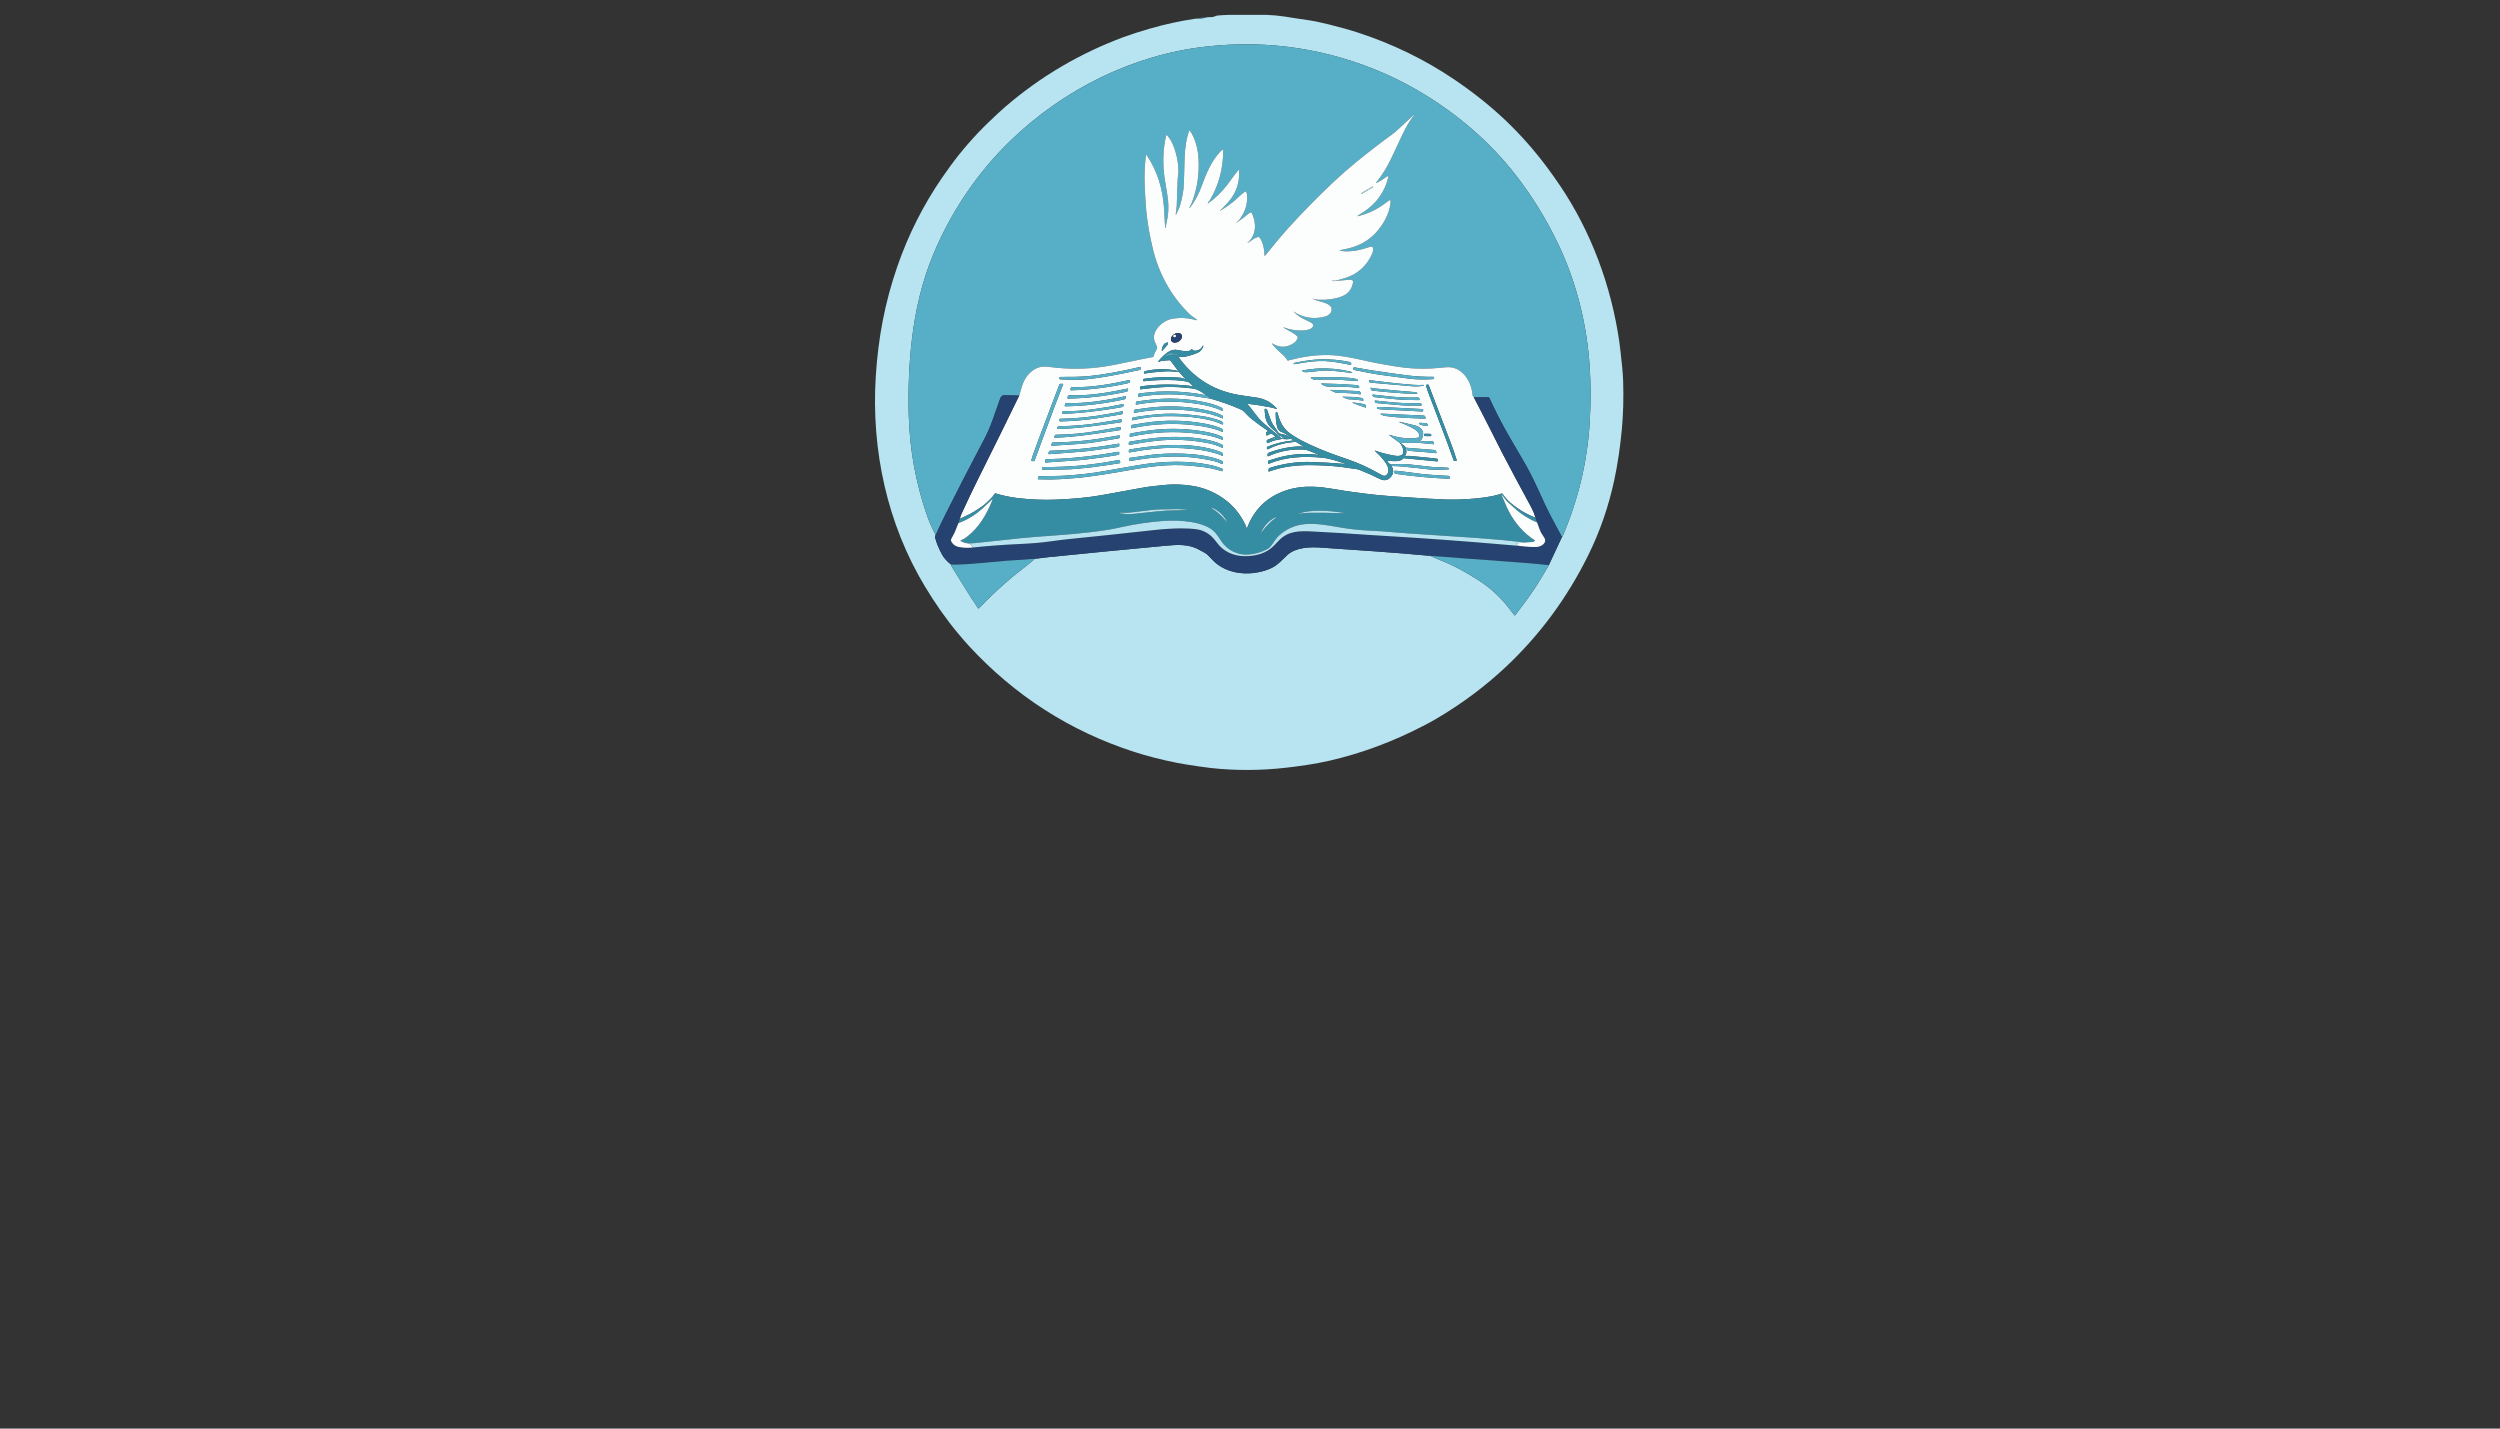 <?xml version="1.0" encoding="utf-8"?>
<svg xmlns="http://www.w3.org/2000/svg" width="490pt" height="280pt" viewBox="0 0 490 280" version="1.1" xmlns:xlink="http://www.w3.org/1999/xlink">
	<rect x="0" y="0" width="490" height="280" fill="#333333" stroke="none"/>
	<g id="surface2">
		<path d="M 248.184 2.912 Q 250.044 2.974 251.881 3.26 Q 254.597 3.683 254.615 3.686 Q 256.799 3.983 258.059 4.237 Q 259.975 4.626 263.443 5.574 Q 264.846 5.957 266.229 6.41 Q 276.405 9.74 285.044 15.583 Q 290.707 19.411 295.184 23.691 Q 299.462 27.782 303.091 32.617 Q 304.426 34.395 305.772 36.39 C 311.904 45.482 315.796 56.061 317.376 66.916 Q 317.549 68.107 317.931 71.778 Q 318.092 73.339 318.136 74.683 Q 318.299 79.765 317.869 84.279 Q 317.366 89.587 316.387 94.14 C 315.296 99.217 313.599 104.168 311.267 108.881 Q 305.129 121.292 295.27 130.596 Q 289.062 136.454 281.439 140.92 Q 280.389 141.534 278.882 142.314 C 273.05 145.326 267.002 147.621 260.527 149.11 C 257.849 149.727 254.821 150.161 251.945 150.486 Q 244.608 151.311 237.413 150.539 C 235.957 150.384 234.355 150.124 232.586 149.851 Q 231.539 149.689 230.656 149.513 Q 226.09 148.595 222.346 147.387 Q 203.41 141.277 189.815 126.502 Q 189.123 125.751 187.744 124.106 C 185.357 121.26 183.226 118.144 181.352 115.051 C 173.883 102.723 170.748 88.155 171.649 73.802 C 172.121 66.288 173.414 59.332 175.894 52.181 Q 179.108 42.909 184.609 34.886 Q 185.452 33.655 186.292 32.509 Q 189.605 27.985 193.691 24.031 Q 195.715 22.073 197.036 20.934 Q 207.293 12.095 220.164 7.291 Q 222.25 6.513 225.41 5.6 Q 229.813 4.328 234.345 3.656 L 234.642 3.651 L 234.844 3.632 Q 235.788 3.648 236.66 3.37 Q 237.639 3.41 238.036 3.233 Q 238.393 3.075 238.605 3.051 Q 239.415 2.957 240.903 2.912 L 248.184 2.912 Z M 183.381 104.845 Q 183.234 105.168 183.291 105.397 Q 183.655 106.861 184.64 108.688 Q 185.19 109.707 186.428 110.668 Q 186.399 110.824 186.594 111.141 C 188.729 114.624 190.041 116.745 191.693 119.204 C 191.74 119.274 191.84 119.281 191.897 119.22 Q 194.935 116.012 198.427 113.076 Q 198.928 112.656 200.652 111.314 Q 201.757 110.455 202.853 109.52 Q 203.477 109.461 204.168 109.366 Q 204.982 109.255 205.48 109.204 Q 216.878 108.048 228.284 106.981 C 230.767 106.749 233.062 106.576 235.179 107.836 Q 235.709 108.152 236.131 108.347 Q 236.446 108.492 236.807 108.875 Q 237.78 109.905 238.084 110.176 C 240.74 112.538 244.654 112.864 247.96 111.823 Q 249.252 111.415 250.098 110.808 C 250.853 110.265 251.615 109.421 252.333 108.773 C 254.05 107.23 256.844 107.182 259.002 107.336 C 266.104 107.843 272.757 108.233 280.309 108.947 Q 281.054 109.302 283.068 110.112 Q 285.899 111.249 289.773 113.724 Q 293.276 115.963 295.811 119.286 Q 296.697 120.445 296.835 120.603 C 296.873 120.646 296.943 120.637 296.981 120.584 Q 297.021 120.525 299.07 117.799 Q 300.96 115.283 303.012 111.735 Q 303.268 111.291 303.564 110.776 L 306.139 105.261 Q 306.176 105.229 306.211 105.197 Q 306.243 105.168 306.264 105.12 Q 310.916 94.266 311.593 82.685 Q 311.92 77.09 311.588 71.951 C 311.044 63.54 308.996 55.342 305.377 47.768 Q 301.984 40.668 297.256 34.532 C 291.111 26.556 282.961 20.121 273.996 15.635 Q 272.826 15.05 271.356 14.407 Q 254.775 7.157 236.711 9.089 C 222.168 10.646 208.422 17.506 197.98 27.643 C 191.476 33.954 186.364 41.601 182.895 49.934 C 180.696 55.218 179.422 60.781 178.752 66.352 C 178.157 71.3 177.975 76.341 178.112 81.399 Q 178.382 91.468 181.685 101.006 Q 182.366 102.973 183.381 104.845 Z" style="fill:#b7e4f0;"/>
		<path d="M 236.66 3.37 Q 235.788 3.648 234.844 3.632 Q 234.956 3.6 235.019 3.541 Q 235.071 3.495 235.143 3.489 L 236.66 3.37 Z" style="fill:#358da4;"/>
		<path d="M 234.642 3.651 L 234.345 3.656 L 234.642 3.651 Z" style="fill:#358da4;"/>
		<path d="M 306.139 105.261 C 305.077 103.211 303.828 101.035 302.929 99.106 C 301.796 96.676 300.609 93.951 299.45 91.841 C 298.393 89.92 296.423 86.689 294.936 84.005 Q 293.394 81.223 291.922 78.01 C 291.883 77.926 291.798 77.87 291.705 77.87 L 288.868 77.872 Q 288.644 77.675 288.625 77.432 C 288.42 74.775 286.598 71.788 283.607 71.97 Q 283.106 72.001 282.145 72.101 Q 278.764 72.452 275.378 72.079 Q 273.606 71.886 269.626 71.144 Q 269.616 71.143 266.919 70.552 C 264.656 70.057 262.478 69.626 260.348 69.588 C 257.649 69.54 255.031 69.981 252.42 70.673 C 252.39 70.68 252.356 70.667 252.34 70.639 C 252.026 70.118 251.707 69.76 251.194 69.327 Q 250.205 68.49 249.407 67.504 Q 249.145 67.181 249.503 67.393 Q 251.567 68.612 253.624 67.221 Q 254.137 66.876 254.367 66.163 C 254.382 66.119 254.373 66.071 254.344 66.035 Q 253.974 65.572 253.33 65.224 Q 252.944 65.014 251.606 64.251 Q 251.586 64.239 251.587 64.216 L 251.593 64.163 Q 251.593 64.155 251.602 64.158 Q 253.244 64.806 255.21 64.781 Q 255.932 64.771 256.585 64.57 C 257.097 64.414 257.842 63.805 257.086 63.313 Q 256.668 63.041 255.851 62.678 Q 254.536 62.094 253.509 61.052 Q 253.482 61.024 253.515 61.046 Q 256.409 62.968 259.81 62.019 Q 260.247 61.896 260.621 61.532 C 261.058 61.108 261.149 60.366 260.701 59.942 C 260.259 59.523 259.563 59.291 258.966 59.154 Q 258.118 58.959 257.336 58.576 Q 257.313 58.564 257.323 58.548 L 257.325 58.547 Q 257.336 58.53 257.352 58.535 Q 257.874 58.729 258.533 58.754 Q 261.015 58.846 262.972 58.104 Q 264.76 57.426 265.159 55.54 Q 265.221 55.241 265.178 55.074 C 265.165 55.026 265.133 54.987 265.09 54.963 Q 264.801 54.806 264.528 54.831 Q 262.203 55.032 261.326 55.1 Q 261.213 55.109 261.086 55.052 Q 261.016 55.02 261.089 54.995 Q 261.167 54.968 261.306 55.016 C 261.349 55.032 261.396 55.038 261.443 55.033 Q 262.126 54.965 263.681 54.489 C 266.108 53.745 267.981 52.003 268.987 49.635 C 269.19 49.159 269.361 48.089 268.501 48.387 C 266.883 48.948 265.336 49.302 263.668 49.261 Q 263.039 49.246 262.609 49.086 Q 262.498 49.044 262.616 49.025 Q 264.407 48.734 265.632 48.284 Q 268.035 47.404 269.677 45.602 C 271.155 43.978 272.261 42.021 272.54 39.835 Q 272.578 39.54 272.545 39.36 C 272.524 39.247 272.392 39.194 272.3 39.263 Q 270.826 40.345 270.226 40.71 Q 268.448 41.792 266.315 42.335 Q 265.802 42.465 266.254 42.19 Q 266.737 41.893 267.4 41.453 C 269.724 39.912 271.416 37.613 272.073 34.839 Q 272.195 34.324 271.77 34.641 Q 270.796 35.368 269.858 35.829 Q 269.571 35.97 269.772 35.721 Q 271.417 33.676 272.537 31.35 Q 272.993 30.405 274.979 26.182 Q 275.969 24.076 277.172 22.531 Q 277.2 22.496 277.169 22.486 L 277.168 22.486 C 277.149 22.479 277.13 22.479 277.123 22.486 Q 275.715 23.816 274.344 25.067 Q 273.293 26.025 272.894 26.313 Q 269.625 28.666 265.805 31.781 Q 263.435 33.713 261.249 35.781 Q 256.691 40.091 252.586 44.613 C 251.044 46.309 249.339 48.416 248.007 50.056 Q 247.838 50.264 247.838 49.996 C 247.833 48.92 247.552 47.397 246.846 46.522 C 246.782 46.445 246.678 46.411 246.582 46.439 C 245.805 46.66 245.24 47.164 244.57 47.624 Q 244.542 47.643 244.526 47.614 L 244.525 47.613 Q 244.513 47.592 244.532 47.575 C 246.269 46.089 246.298 43.707 245.35 41.734 Q 245.317 41.666 245.241 41.66 Q 245.008 41.641 244.81 41.807 Q 243.648 42.787 242.358 43.645 Q 242.339 43.656 242.323 43.64 L 242.322 43.639 Q 242.304 43.621 242.327 43.602 Q 242.729 43.286 242.888 43.087 Q 244.55 40.986 244.442 38.386 Q 244.427 38.05 244.293 37.693 Q 244.197 37.438 243.971 37.593 C 243.146 38.165 242.345 39.046 241.611 39.63 Q 240.442 40.562 239.143 41.319 Q 239.133 41.323 239.128 41.315 Q 239.119 41.3 239.122 41.277 Q 239.125 41.255 239.144 41.24 Q 239.491 40.98 240.644 39.717 Q 243.08 37.049 242.853 33.424 Q 242.84 33.22 242.707 33.374 C 241.979 34.216 241.336 35.183 240.621 36.122 Q 238.968 38.295 236.752 39.904 Q 236.685 39.952 236.715 39.874 Q 236.776 39.711 236.877 39.58 Q 237.098 39.291 237.119 39.257 C 238.911 36.298 239.759 32.88 239.751 29.428 C 239.751 29.352 239.667 29.308 239.606 29.352 Q 239.306 29.565 239.047 29.853 C 237.41 31.679 236.424 33.957 235.546 36.418 Q 234.719 38.728 233.244 40.729 Q 233.222 40.758 233.191 40.739 L 233.148 40.713 Q 233.119 40.694 233.136 40.664 Q 233.456 40.113 233.65 39.595 Q 235.202 35.448 234.901 30.98 C 234.779 29.166 234.268 27.057 233.199 25.597 C 233.167 25.553 233.098 25.562 233.081 25.613 C 232.478 27.292 232.251 29.121 232.19 30.909 Q 232.077 34.217 232.045 35.79 C 232.015 37.37 231.713 38.8 231.304 40.227 C 231.143 40.792 230.779 41.459 230.525 42.049 Q 230.512 42.079 230.479 42.07 Q 230.432 42.059 230.439 42.012 Q 230.621 40.809 230.639 40.263 Q 230.746 36.799 230.825 35.052 C 230.844 34.638 230.965 34.152 230.969 33.783 Q 230.994 31.806 230.414 29.831 C 230.042 28.56 229.599 27.442 228.735 26.507 C 228.683 26.45 228.588 26.475 228.571 26.549 C 227.914 29.255 227.873 32.152 228.258 34.883 Q 228.377 35.72 228.779 38.073 C 229.084 39.853 229.094 41.636 228.695 43.372 Q 228.567 43.928 228.481 44.667 C 228.479 44.673 228.473 44.678 228.468 44.677 L 228.411 44.671 C 228.383 44.668 228.363 44.646 228.361 44.62 Q 228.261 42.389 228.137 40.699 C 227.859 36.894 226.85 33.569 224.756 30.428 Q 224.632 30.242 224.603 30.463 Q 224.229 33.249 224.364 36.567 Q 224.507 40.068 224.786 42.392 Q 225.134 45.283 225.953 48.74 C 227.084 53.51 229.499 57.969 232.982 61.404 C 233.413 61.828 233.911 62.177 234.434 62.541 Q 234.857 62.835 234.355 62.729 Q 234.273 62.712 233.8 62.592 Q 232.042 62.154 230.09 62.425 Q 228.035 62.71 226.78 64.421 C 226.209 65.202 225.973 66.158 226.368 67.037 C 226.57 67.488 226.925 68.092 226.723 68.42 Q 226.289 69.125 226.087 69.891 C 226.075 69.936 226.039 69.969 225.992 69.978 C 222.947 70.517 219.797 71.313 216.69 71.811 Q 211.385 72.66 205.801 71.938 Q 204.894 71.822 204.448 71.854 C 202.569 71.995 201.116 73.511 200.475 75.226 Q 200.244 75.846 199.769 77.53 Q 198.255 77.504 196.815 77.469 C 196.353 77.458 196.113 77.9 195.99 78.246 Q 195.245 80.365 194.59 82.217 C 193.997 83.889 193.429 85.115 192.686 86.516 Q 188.851 93.757 185.538 100.373 Q 184.217 103.01 183.926 103.71 Q 183.625 104.433 183.381 104.845 Q 182.366 102.973 181.685 101.006 Q 178.382 91.468 178.112 81.399 C 177.975 76.341 178.157 71.3 178.752 66.352 C 179.422 60.781 180.696 55.218 182.895 49.934 C 186.364 41.601 191.476 33.954 197.98 27.643 C 208.422 17.506 222.168 10.646 236.711 9.089 Q 254.775 7.157 271.356 14.407 Q 272.826 15.05 273.996 15.635 C 282.961 20.121 291.111 26.556 297.256 34.532 Q 301.984 40.668 305.377 47.768 C 308.996 55.342 311.044 63.54 311.588 71.951 Q 311.92 77.09 311.593 82.685 Q 310.916 94.266 306.264 105.12 Q 306.243 105.168 306.211 105.197 Q 306.176 105.229 306.139 105.261 Z" style="fill:#56afc6;"/>
		<path d="M 288.868 77.872 C 289.888 79.847 290.908 81.761 291.901 83.762 Q 294.336 88.668 296.93 93.494 Q 298.272 95.993 300.141 99.45 Q 300.639 100.373 300.968 101.484 Q 299.185 100.744 298.111 100.06 C 296.717 99.174 295.385 98.151 294.499 96.799 C 294.448 96.721 294.344 96.694 294.262 96.741 Q 294.057 96.856 293.962 96.882 Q 292.539 97.283 291.002 97.494 Q 287.338 97.998 283.463 97.91 Q 281.472 97.864 272.865 97.27 C 268.791 96.987 264.706 96.419 260.825 95.757 C 256.668 95.048 252.838 95.235 249.247 97.436 C 246.997 98.815 245.334 101.008 244.449 103.467 Q 244.36 103.712 244.305 103.458 Q 244.248 103.206 244.116 102.924 Q 242.574 99.633 239.708 97.65 Q 236.967 95.755 233.737 95.238 Q 231.064 94.81 228.639 95.017 Q 225.705 95.266 223.907 95.597 Q 219.004 96.498 215.741 97.075 Q 212.049 97.727 206.904 97.929 Q 203.271 98.072 199.431 97.615 Q 197.253 97.354 195.139 96.709 C 195.083 96.692 195.022 96.713 194.99 96.763 C 194.48 97.527 193.819 98.094 193.364 98.538 Q 192.954 98.937 192.433 99.295 Q 190.773 100.434 190.08 100.767 Q 189.107 101.236 188.118 101.694 Q 188.295 101.044 188.452 100.703 Q 190.147 97.008 191.514 94.266 Q 196.33 84.617 199.769 77.53 Q 200.244 75.846 200.475 75.226 C 201.116 73.511 202.569 71.995 204.448 71.854 Q 204.894 71.822 205.801 71.938 Q 211.385 72.66 216.69 71.811 C 219.797 71.313 222.947 70.517 225.992 69.978 C 226.039 69.969 226.075 69.936 226.087 69.891 Q 226.289 69.125 226.723 68.42 C 226.925 68.092 226.57 67.488 226.368 67.037 C 225.973 66.158 226.209 65.202 226.78 64.421 Q 228.035 62.71 230.09 62.425 Q 232.042 62.154 233.8 62.592 Q 234.273 62.712 234.355 62.729 Q 234.857 62.835 234.434 62.541 C 233.911 62.177 233.413 61.828 232.982 61.404 C 229.499 57.969 227.084 53.51 225.953 48.74 Q 225.134 45.283 224.786 42.392 Q 224.507 40.068 224.364 36.567 Q 224.229 33.249 224.603 30.463 Q 224.632 30.242 224.756 30.428 C 226.85 33.569 227.859 36.894 228.137 40.699 Q 228.261 42.389 228.361 44.62 C 228.363 44.646 228.383 44.668 228.411 44.671 L 228.468 44.677 C 228.473 44.678 228.479 44.673 228.481 44.667 Q 228.567 43.928 228.695 43.372 C 229.094 41.636 229.084 39.853 228.779 38.073 Q 228.377 35.72 228.258 34.883 C 227.873 32.152 227.914 29.255 228.571 26.549 C 228.588 26.475 228.683 26.45 228.735 26.507 C 229.599 27.442 230.042 28.56 230.414 29.831 Q 230.994 31.806 230.969 33.783 C 230.965 34.152 230.844 34.638 230.825 35.052 Q 230.746 36.799 230.639 40.263 Q 230.621 40.809 230.439 42.012 Q 230.432 42.059 230.479 42.07 Q 230.512 42.079 230.525 42.049 C 230.779 41.459 231.143 40.792 231.304 40.227 C 231.713 38.8 232.015 37.37 232.045 35.79 Q 232.077 34.217 232.19 30.909 C 232.251 29.121 232.478 27.292 233.081 25.613 C 233.098 25.562 233.167 25.553 233.199 25.597 C 234.268 27.057 234.779 29.166 234.901 30.98 Q 235.202 35.448 233.65 39.595 Q 233.456 40.113 233.136 40.664 Q 233.119 40.694 233.148 40.713 L 233.191 40.739 Q 233.222 40.758 233.244 40.729 Q 234.719 38.728 235.546 36.418 C 236.424 33.957 237.41 31.679 239.047 29.853 Q 239.306 29.565 239.606 29.352 C 239.667 29.308 239.751 29.352 239.751 29.428 C 239.759 32.88 238.911 36.298 237.119 39.257 Q 237.098 39.291 236.877 39.58 Q 236.776 39.711 236.715 39.874 Q 236.685 39.952 236.752 39.904 Q 238.968 38.295 240.621 36.122 C 241.336 35.183 241.979 34.216 242.707 33.374 Q 242.84 33.22 242.853 33.424 Q 243.08 37.049 240.644 39.717 Q 239.491 40.98 239.144 41.24 Q 239.125 41.255 239.122 41.277 Q 239.119 41.3 239.128 41.315 Q 239.133 41.323 239.143 41.319 Q 240.442 40.562 241.611 39.63 C 242.345 39.046 243.146 38.165 243.971 37.593 Q 244.197 37.438 244.293 37.693 Q 244.427 38.05 244.442 38.386 Q 244.55 40.986 242.888 43.087 Q 242.729 43.286 242.327 43.602 Q 242.304 43.621 242.322 43.639 L 242.323 43.64 Q 242.339 43.656 242.358 43.645 Q 243.648 42.787 244.81 41.807 Q 245.008 41.641 245.241 41.66 Q 245.317 41.666 245.35 41.734 C 246.298 43.707 246.269 46.089 244.532 47.575 Q 244.513 47.592 244.525 47.613 L 244.526 47.614 Q 244.542 47.643 244.57 47.624 C 245.24 47.164 245.805 46.66 246.582 46.439 C 246.678 46.411 246.782 46.445 246.846 46.522 C 247.552 47.397 247.833 48.92 247.838 49.996 Q 247.838 50.264 248.007 50.056 C 249.339 48.416 251.044 46.309 252.586 44.613 Q 256.691 40.091 261.249 35.781 Q 263.435 33.713 265.805 31.781 Q 269.625 28.666 272.894 26.313 Q 273.293 26.025 274.344 25.067 Q 275.715 23.816 277.123 22.486 C 277.13 22.479 277.149 22.479 277.168 22.486 L 277.169 22.486 Q 277.2 22.496 277.172 22.531 Q 275.969 24.076 274.979 26.182 Q 272.993 30.405 272.537 31.35 Q 271.417 33.676 269.772 35.721 Q 269.571 35.97 269.858 35.829 Q 270.796 35.368 271.77 34.641 Q 272.195 34.324 272.073 34.839 C 271.416 37.613 269.724 39.912 267.4 41.453 Q 266.737 41.893 266.254 42.19 Q 265.802 42.465 266.315 42.335 Q 268.448 41.792 270.226 40.71 Q 270.826 40.345 272.3 39.263 C 272.392 39.194 272.524 39.247 272.545 39.36 Q 272.578 39.54 272.54 39.835 C 272.261 42.021 271.155 43.978 269.677 45.602 Q 268.035 47.404 265.632 48.284 Q 264.407 48.734 262.616 49.025 Q 262.498 49.044 262.609 49.086 Q 263.039 49.246 263.668 49.261 C 265.336 49.302 266.883 48.948 268.501 48.387 C 269.361 48.089 269.19 49.159 268.987 49.635 C 267.981 52.003 266.108 53.745 263.681 54.489 Q 262.126 54.965 261.443 55.033 C 261.396 55.038 261.349 55.032 261.306 55.016 Q 261.167 54.968 261.089 54.995 Q 261.016 55.02 261.086 55.052 Q 261.213 55.109 261.326 55.1 Q 262.203 55.032 264.528 54.831 Q 264.801 54.806 265.09 54.963 C 265.133 54.987 265.165 55.026 265.178 55.074 Q 265.221 55.241 265.159 55.54 Q 264.76 57.426 262.972 58.104 Q 261.015 58.846 258.533 58.754 Q 257.874 58.729 257.352 58.535 Q 257.336 58.53 257.325 58.547 L 257.323 58.548 Q 257.313 58.564 257.336 58.576 Q 258.118 58.959 258.966 59.154 C 259.563 59.291 260.259 59.523 260.701 59.942 C 261.149 60.366 261.058 61.108 260.621 61.532 Q 260.247 61.896 259.81 62.019 Q 256.409 62.968 253.515 61.046 Q 253.482 61.024 253.509 61.052 Q 254.536 62.094 255.851 62.678 Q 256.668 63.041 257.086 63.313 C 257.842 63.805 257.097 64.414 256.585 64.57 Q 255.932 64.771 255.21 64.781 Q 253.244 64.806 251.602 64.158 Q 251.593 64.155 251.593 64.163 L 251.587 64.216 Q 251.586 64.239 251.606 64.251 Q 252.944 65.014 253.33 65.224 Q 253.974 65.572 254.344 66.035 C 254.373 66.071 254.382 66.119 254.367 66.163 Q 254.137 66.876 253.624 67.221 Q 251.567 68.612 249.503 67.393 Q 249.145 67.181 249.407 67.504 Q 250.205 68.49 251.194 69.327 C 251.707 69.76 252.026 70.118 252.34 70.639 C 252.356 70.667 252.39 70.68 252.42 70.673 C 255.031 69.981 257.649 69.54 260.348 69.588 C 262.478 69.626 264.656 70.057 266.919 70.552 Q 269.616 71.143 269.626 71.144 Q 273.606 71.886 275.378 72.079 Q 278.764 72.452 282.145 72.101 Q 283.106 72.001 283.607 71.97 C 286.598 71.788 288.42 74.775 288.625 77.432 Q 288.644 77.675 288.868 77.872 Z M 269.133 36.588 C 269.111 36.551 269.063 36.538 269.025 36.561 L 266.847 37.849 C 266.809 37.871 266.797 37.919 266.819 37.957 L 266.82 37.959 C 266.842 37.996 266.89 38.009 266.928 37.987 L 269.106 36.699 C 269.144 36.677 269.156 36.629 269.134 36.591 L 269.133 36.588 Z M 231.569 65.585 C 231.317 65.193 230.674 65.157 230.131 65.503 C 229.587 65.851 229.35 66.451 229.601 66.843 C 229.852 67.235 230.496 67.271 231.039 66.924 C 231.582 66.576 231.82 65.976 231.569 65.585 Z M 228.938 67.192 C 228.941 67.146 228.9 67.109 228.855 67.12 Q 228.565 67.182 228.431 67.243 C 227.993 67.444 227.761 68.171 227.707 68.624 Q 227.677 68.874 227.85 68.691 Q 228.406 68.102 228.837 67.555 Q 228.918 67.454 228.938 67.192 Z M 232.468 74.451 Q 231.858 74.068 231.176 74.012 Q 227.769 73.726 224.264 74.24 Q 224.09 74.265 224.061 74.438 Q 224.052 74.485 224.05 74.502 Q 224.012 74.744 224.253 74.716 Q 227.324 74.376 230.406 74.523 C 231.132 74.556 232.009 74.655 232.645 74.792 Q 233.024 74.874 233.241 75.115 Q 233.519 75.424 233.946 75.752 C 233.956 75.76 233.96 75.775 233.953 75.787 C 233.946 75.8 233.933 75.804 233.919 75.798 Q 233.595 75.654 232.948 75.587 Q 228.253 75.099 223.703 75.711 Q 223.485 75.74 223.464 75.959 L 223.439 76.215 Q 223.429 76.324 223.538 76.311 Q 226.649 75.918 228.385 75.858 Q 230.937 75.771 233.714 76.142 Q 235.079 76.325 236.328 77.461 C 235.732 77.368 235.09 77.217 234.562 77.139 Q 230.71 76.57 226.802 76.771 C 225.699 76.828 224.593 76.988 223.381 77.096 Q 223.12 77.119 223.096 77.378 L 223.074 77.604 Q 223.058 77.786 223.237 77.758 Q 229.155 76.812 234.894 77.77 Q 236.469 78.034 237.25 78.128 Q 240.332 78.992 243.277 80.283 C 243.438 80.355 243.677 80.521 243.813 80.662 C 244.299 81.175 244.81 81.713 245.339 82.134 Q 246.874 83.354 248.49 84.426 Q 248.681 84.553 248.456 84.565 C 248.151 84.581 248.059 85.022 248.178 85.255 C 248.228 85.351 248.35 85.381 248.438 85.317 Q 248.815 85.039 249.243 85.048 Q 249.34 85.049 249.435 85.127 L 249.961 85.555 Q 249.99 85.578 249.955 85.591 L 248.451 86.195 Q 248.24 86.281 248.276 86.506 L 248.306 86.699 Q 248.34 86.906 248.525 86.823 Q 249.544 86.364 249.923 86.302 Q 250.712 86.168 250.926 86.099 Q 251.249 85.996 251.64 86.059 Q 252.16 86.143 252.928 86.035 C 253.001 86.025 253.115 86.051 253.243 86.11 Q 253.345 86.156 253.425 86.242 C 253.461 86.281 253.435 86.347 253.381 86.351 Q 250.875 86.575 248.487 87.525 Q 248.288 87.605 248.308 87.822 L 248.314 87.882 Q 248.339 88.137 248.567 88.019 Q 250.687 86.926 253.137 86.686 Q 253.489 86.651 253.774 86.565 Q 253.894 86.529 253.93 86.552 L 255.506 87.538 Q 255.698 87.659 255.48 87.595 Q 255.033 87.465 254.599 87.487 Q 251.519 87.637 248.662 88.742 Q 248.459 88.821 248.451 89.036 L 248.442 89.249 Q 248.43 89.501 248.66 89.396 Q 251.857 87.922 255.548 88.131 Q 256.087 88.161 256.56 88.353 C 257.183 88.607 257.804 88.84 258.427 89.141 C 258.581 89.216 258.778 89.205 258.9 89.325 Q 258.977 89.399 258.878 89.361 C 258.142 89.077 257.55 89.044 256.653 89.003 Q 253.541 88.863 250.518 89.706 Q 249.602 89.961 248.676 90.258 Q 248.519 90.309 248.531 90.466 L 248.554 90.781 Q 248.566 90.954 248.717 90.892 C 251.995 89.52 255.57 89.386 259.071 89.703 C 260.611 89.845 261.949 90.328 263.781 90.913 C 263.783 90.913 263.784 90.916 263.784 90.918 C 263.784 90.921 263.783 90.922 263.78 90.922 Q 263.423 90.925 263.192 90.905 Q 260.291 90.651 257.112 90.551 Q 252.81 90.413 248.821 91.732 Q 248.666 91.781 248.652 91.943 L 248.618 92.288 Q 248.601 92.476 248.777 92.41 C 251.404 91.432 254.216 91.133 257.035 91.165 Q 259.908 91.199 262.708 91.496 C 263.513 91.582 264.672 91.808 265.37 91.869 Q 266.037 91.927 266.59 92.148 Q 268.764 93.016 270.41 93.859 Q 271.671 94.506 272.568 93.52 Q 273.471 92.528 272.734 91.347 Q 273.236 91.353 273.717 91.366 C 274.704 91.393 275.687 91.544 276.689 91.628 C 278.158 91.752 279.52 91.998 280.985 92.071 C 281.87 92.116 282.885 92.035 283.897 92 Q 284.031 91.995 283.999 91.864 Q 283.99 91.829 283.968 91.803 C 283.9 91.722 283.817 91.672 283.743 91.669 Q 281.429 91.589 280.8 91.532 Q 279.458 91.411 276.034 91.001 Q 275.169 90.897 272.472 90.994 Q 272.147 90.787 271.902 90.372 C 271.876 90.328 271.913 90.273 271.964 90.281 C 272.646 90.385 274.5 90.58 274.946 89.931 Q 274.989 89.868 275.043 89.83 C 275.07 89.813 275.102 89.805 275.132 89.808 L 281.681 90.433 Q 281.847 90.449 281.817 90.284 L 281.783 90.088 Q 281.749 89.903 281.583 89.884 Q 279.055 89.601 276.322 89.361 Q 276.157 89.347 275.892 89.357 Q 275.69 89.364 275.467 89.386 C 275.422 89.39 275.391 89.341 275.416 89.301 Q 275.795 88.699 275.582 88.072 Q 275.572 88.027 275.623 88.017 Q 275.684 88.007 275.71 88.062 Q 275.844 88.349 276.17 88.372 Q 279.325 88.605 281.427 88.815 Q 281.619 88.834 281.547 88.653 L 281.435 88.374 C 281.394 88.273 281.302 88.205 281.194 88.196 L 275.512 87.745 Q 275.304 87.304 274.762 87.076 Q 274.643 87.025 274.623 86.817 Q 275.827 86.841 277.022 86.814 Q 278.199 86.79 278.972 86.877 Q 279.959 86.991 280.915 87.065 Q 281.143 87.084 281.057 86.871 L 280.995 86.714 Q 280.903 86.487 280.658 86.475 C 279.986 86.446 279.09 86.356 278.35 86.589 Q 278.231 86.626 278.317 86.536 Q 278.883 85.939 278.937 85.068 C 278.99 84.18 278.192 83.638 277.42 83.401 Q 277.164 83.322 274.381 82.677 Q 274.347 82.67 274.323 82.695 L 274.277 82.738 Q 274.263 82.753 274.283 82.76 Q 275.87 83.314 277.184 84.09 C 277.774 84.438 278.222 84.869 278.211 85.572 C 278.209 85.662 278.145 85.74 278.056 85.757 C 276.252 86.13 274.222 85.823 272.475 85.275 Q 272.103 85.159 272.416 85.39 L 274.374 86.829 Q 274.959 87.518 275.054 88.352 C 275.185 89.502 273.934 89.43 273.179 89.288 Q 271.011 88.884 269.517 88.319 Q 269.428 88.285 269.485 88.362 Q 269.603 88.524 269.772 88.668 C 270.519 89.301 271.148 90.056 271.672 90.835 C 272.061 91.413 272.281 92.055 272.036 92.662 Q 271.665 93.588 270.762 93.082 Q 269.929 92.614 268.614 91.92 C 266.596 90.854 264.77 90.244 262.302 89.387 Q 258.424 88.043 255.171 86.379 C 254.406 85.989 253.588 85.451 252.971 85.048 C 251.533 84.106 250.811 82.59 250.418 80.994 Q 250.39 80.886 250.338 80.843 Q 250.252 80.771 250.141 80.803 C 250.076 80.822 250.031 80.882 250.029 80.952 Q 250.023 82.293 250.216 83.241 Q 250.36 83.947 250.562 84.195 Q 250.866 84.569 251.076 84.634 Q 252.082 84.946 252.787 85.724 Q 252.806 85.745 252.787 85.772 Q 252.768 85.798 252.741 85.776 C 252.513 85.597 252.363 85.402 252.072 85.284 C 251.615 85.099 250.721 85.121 250.491 84.703 C 250.031 83.873 249.386 83.247 249.056 82.316 Q 248.579 80.962 248.36 80.377 C 248.282 80.164 248.146 80.096 247.944 80.136 Q 247.864 80.152 247.867 80.232 Q 247.881 80.744 247.998 81.623 C 248.152 82.788 248.837 83.684 249.787 84.391 Q 250.057 84.591 250.265 84.864 Q 250.59 85.291 250.795 85.384 Q 251.206 85.568 251.474 85.818 C 251.512 85.855 251.5 85.917 251.45 85.938 L 251.402 85.957 Q 251.28 86.006 251.184 85.916 Q 250.272 85.071 249.313 84.334 C 248.673 83.842 248.19 83.392 247.46 82.753 C 246.377 81.805 245.56 80.369 244.516 79.215 Q 244.451 79.143 244.547 79.156 C 245.243 79.257 246.051 79.303 246.828 79.446 Q 248.563 79.763 249.294 79.89 C 249.608 79.946 249.815 80.036 250.13 80.174 Q 250.31 80.256 250.213 80.082 Q 250.082 79.852 249.803 79.597 Q 248.439 78.35 246.731 77.996 Q 246.684 77.986 244.985 77.738 Q 243.864 77.573 243.238 77.48 Q 235.82 76.366 231.352 70.483 Q 231.135 70.196 230.966 69.904 Q 230.901 69.79 231.014 69.857 C 231.756 70.293 234.212 69.387 234.796 69.117 Q 235.527 68.781 235.859 67.829 C 235.871 67.798 235.849 67.765 235.815 67.76 L 235.766 67.756 Q 235.746 67.754 235.737 67.773 Q 235.31 68.667 234.318 68.743 Q 233.867 68.778 233.636 68.443 C 233.606 68.4 233.541 68.405 233.518 68.453 C 233.191 69.133 231.523 68.74 230.821 68.596 Q 229.797 68.386 228.852 69.068 Q 227.811 69.822 227.057 70.786 Q 226.88 71.01 227.15 70.917 C 227.279 70.872 227.492 70.769 227.643 70.747 Q 228.341 70.648 229.235 70.6 Q 229.343 70.593 229.407 70.68 L 230.873 72.62 C 230.899 72.654 230.869 72.705 230.827 72.695 Q 227.693 72.001 224.497 72.727 C 224.269 72.78 224.204 72.909 224.217 73.116 C 224.221 73.183 224.283 73.231 224.348 73.219 Q 226.209 72.908 228.38 72.797 Q 229.25 72.752 229.694 72.803 Q 230.334 72.877 230.993 72.867 Q 231.068 72.866 231.118 72.921 L 232.468 74.451 Z M 253.556 71.251 L 253.603 71.313 C 253.642 71.366 253.709 71.39 253.773 71.377 Q 254.329 71.267 255.902 71.015 Q 258.514 70.595 260.907 70.863 Q 262.279 71.016 264.63 71.506 Q 264.856 71.552 264.84 71.315 L 264.837 71.268 Q 264.82 71.008 264.55 70.952 Q 260.578 70.124 256.688 70.601 Q 255.132 70.792 253.594 71.147 C 253.547 71.157 253.527 71.213 253.556 71.251 Z M 212.782 73.771 Q 211.336 73.894 207.852 73.878 Q 207.659 73.876 207.622 74.065 Q 207.606 74.147 207.621 74.176 C 207.678 74.285 207.755 74.358 207.82 74.361 Q 210.852 74.513 212.217 74.405 C 215.95 74.106 219.701 73.286 223.403 72.509 Q 223.57 72.472 223.578 72.302 L 223.588 72.085 C 223.592 71.986 223.501 71.909 223.403 71.932 C 220.084 72.713 216.316 73.47 212.782 73.771 Z M 268.555 72.536 Q 267.5 72.375 265.537 72.014 Q 265.29 71.969 265.227 72.209 Q 265.226 72.21 265.224 72.218 C 265.184 72.347 265.268 72.484 265.406 72.512 C 267.262 72.892 269.037 73.257 270.947 73.519 Q 274.777 74.045 276.216 74.221 Q 278.317 74.476 280.881 74.307 C 281.009 74.298 281.104 74.195 281.085 74.086 Q 281.085 74.082 281.084 74.077 Q 281.05 73.853 280.835 73.854 Q 278.279 73.885 275.677 73.554 Q 272.874 73.199 268.555 72.536 Z M 264.674 73.061 Q 264.869 73.085 264.946 73.085 Q 265.143 73.088 264.981 72.978 Q 264.805 72.857 264.613 72.812 Q 261.431 72.073 258.319 72.228 C 257.416 72.273 256.339 72.452 255.472 72.555 Q 255.001 72.612 255.42 72.845 C 255.618 72.954 255.95 72.988 256.214 72.953 Q 256.889 72.864 258.925 72.669 Q 259.764 72.587 260.633 72.644 Q 262.11 72.739 264.674 73.061 Z M 264.386 74.047 Q 260.729 73.808 257.071 73.982 Q 256.773 73.997 257.025 74.159 C 257.39 74.393 257.747 74.533 258.27 74.478 Q 259.186 74.381 260.308 74.393 Q 262.996 74.419 266.002 74.687 Q 266.203 74.706 266.137 74.534 L 266.12 74.489 C 266.082 74.39 266.009 74.319 265.928 74.298 Q 265.159 74.098 264.386 74.047 Z M 221.347 74.482 C 217.637 75.305 213.91 75.966 210.137 75.876 Q 209.928 75.87 209.878 76.05 L 209.811 76.291 Q 209.751 76.507 209.961 76.502 Q 215.342 76.366 220.839 75.163 Q 221.152 75.095 221.29 75.041 Q 221.456 74.974 221.471 74.796 L 221.488 74.607 Q 221.501 74.447 221.347 74.482 Z M 268.323 74.689 L 268.359 74.78 Q 268.441 74.984 268.659 75.002 Q 270.947 75.191 276.751 75.702 Q 277.765 75.791 278.982 75.619 C 279.004 75.616 279.023 75.603 279.035 75.584 L 279.064 75.535 C 279.089 75.493 279.057 75.439 279.007 75.44 C 278.323 75.46 277.621 75.482 276.944 75.421 C 275.206 75.264 273.479 75.136 271.712 74.906 Q 269.376 74.601 268.453 74.515 Q 268.246 74.495 268.323 74.689 Z M 266.378 75.778 Q 266.267 75.503 265.97 75.479 Q 262.696 75.22 259.02 75.159 C 258.996 75.158 258.976 75.172 258.967 75.193 Q 258.95 75.23 258.985 75.257 C 259.446 75.603 259.866 75.779 260.505 75.769 Q 262.497 75.737 264.859 75.884 Q 265.366 75.915 266.286 76.03 C 266.378 76.042 266.446 75.95 266.413 75.865 L 266.378 75.778 Z M 208.387 75.324 C 208.407 75.289 208.387 75.244 208.348 75.238 Q 208.058 75.191 207.768 75.252 C 207.708 75.265 207.659 75.308 207.637 75.364 C 206.159 79.359 203.748 85.51 202.431 89.236 Q 202.318 89.559 202.143 90.196 C 202.12 90.283 202.182 90.37 202.272 90.375 L 202.571 90.388 Q 202.74 90.395 202.795 90.236 C 203.608 87.949 204.649 85.249 205.606 82.618 Q 206.602 79.883 207.414 77.814 Q 207.426 77.785 208.301 75.51 Q 208.35 75.38 208.387 75.324 Z M 284.393 86.921 Q 282.704 82.447 280.018 75.463 Q 279.99 75.389 279.911 75.383 Q 279.719 75.37 279.537 75.443 Q 279.461 75.472 279.485 75.549 Q 279.754 76.454 279.85 76.706 Q 281.206 80.251 282.557 83.8 Q 283.833 87.151 284.913 90.222 Q 284.94 90.297 285.021 90.3 L 285.423 90.318 Q 285.561 90.324 285.521 90.191 Q 284.99 88.501 284.393 86.921 Z M 268.744 76.387 Q 268.805 76.538 268.97 76.557 Q 271.498 76.841 272.32 76.89 Q 273.82 76.982 275.234 77.11 C 276.051 77.185 276.843 77.137 277.699 77.217 C 277.747 77.221 277.79 77.183 277.79 77.135 Q 277.79 77.065 277.745 77.019 C 277.656 76.927 277.554 76.872 277.461 76.864 Q 274.031 76.608 269.556 76.141 Q 269.044 76.087 268.745 76.001 Q 268.569 75.951 268.638 76.122 L 268.744 76.387 Z M 220.97 76.161 C 217.192 76.968 213.399 77.61 209.565 77.487 Q 209.352 77.48 209.3 77.662 L 209.23 77.907 Q 209.167 78.127 209.381 78.122 Q 214.851 78.028 220.447 76.85 Q 220.766 76.783 220.907 76.729 Q 221.076 76.662 221.093 76.481 L 221.112 76.289 Q 221.127 76.127 220.97 76.161 Z M 266.643 76.917 Q 266.542 76.666 266.273 76.655 L 260.824 76.422 Q 260.633 76.414 260.8 76.505 Q 261.242 76.74 261.722 76.933 Q 261.984 77.038 262.698 77.027 Q 264.697 76.997 266.535 77.285 Q 266.809 77.329 266.705 77.071 L 266.643 76.917 Z M 270.867 77.527 Q 270.104 77.425 269.121 77.335 Q 268.945 77.319 269.012 77.483 L 269.063 77.61 C 269.112 77.735 269.229 77.824 269.364 77.838 Q 271.803 78.101 274.142 78.307 C 275.49 78.427 276.783 78.401 278.1 78.412 C 278.202 78.412 278.272 78.31 278.234 78.216 L 278.181 78.083 Q 278.113 77.914 277.931 77.917 Q 274.33 77.988 270.867 77.527 Z M 220.547 77.661 C 216.737 78.473 212.908 79.121 209.039 78.998 Q 208.825 78.99 208.771 79.174 L 208.701 79.421 Q 208.639 79.643 208.854 79.638 Q 214.373 79.544 220.02 78.355 Q 220.342 78.288 220.485 78.233 Q 220.655 78.166 220.673 77.984 L 220.692 77.789 Q 220.706 77.626 220.547 77.661 Z M 267.096 78.514 Q 267.308 78.545 267.228 78.345 L 267.195 78.262 C 267.141 78.125 267.02 78.025 266.876 77.997 Q 265.996 77.827 265.038 77.795 Q 263.66 77.75 263.159 77.757 Q 263.072 77.758 263.151 77.798 Q 264.046 78.242 264.281 78.251 Q 265.6 78.294 267.096 78.514 Z M 234.802 79.172 C 236.356 79.418 238.086 79.81 239.486 80.506 Q 239.609 80.567 239.62 80.432 L 239.636 80.235 C 239.645 80.117 239.585 80.004 239.482 79.947 C 238.461 79.388 237.103 79.038 235.983 78.808 Q 230.723 77.725 225.337 78.36 Q 224.063 78.51 222.869 78.668 Q 222.676 78.693 222.65 78.885 L 222.615 79.14 Q 222.59 79.325 222.774 79.292 Q 228.759 78.213 234.802 79.172 Z M 271.297 78.682 Q 270.536 78.587 269.558 78.505 Q 269.383 78.491 269.45 78.654 L 269.503 78.779 C 269.554 78.904 269.67 78.99 269.804 79.005 Q 272.233 79.244 274.561 79.43 C 275.904 79.536 277.191 79.5 278.5 79.5 C 278.602 79.5 278.671 79.397 278.633 79.303 L 278.579 79.172 Q 278.509 79.005 278.328 79.009 Q 274.746 79.111 271.297 78.682 Z M 267.752 79.739 L 267.703 79.523 C 267.668 79.37 267.548 79.251 267.396 79.217 Q 266.196 78.952 265.106 78.888 Q 264.948 78.878 265.092 78.945 Q 265.824 79.284 267.594 79.868 Q 267.797 79.935 267.752 79.739 Z M 217.973 80.126 Q 219.582 79.871 220.03 79.756 C 220.116 79.734 220.179 79.662 220.188 79.574 L 220.215 79.286 Q 220.226 79.169 220.111 79.194 Q 217.377 79.781 214.212 80.219 Q 211.168 80.64 208.403 80.583 Q 208.254 80.579 208.241 80.726 L 208.208 81.064 Q 208.202 81.135 208.275 81.132 Q 213.045 80.911 217.973 80.126 Z M 234.722 80.672 C 236.318 80.91 238.093 81.295 239.536 81.994 Q 239.663 82.056 239.673 81.916 L 239.686 81.715 C 239.695 81.594 239.632 81.479 239.526 81.421 C 238.474 80.857 237.078 80.513 235.928 80.288 Q 230.527 79.229 225.012 79.934 Q 223.707 80.1 222.486 80.275 Q 222.289 80.302 222.264 80.499 L 222.231 80.761 Q 222.207 80.952 222.395 80.915 Q 228.519 79.749 234.722 80.672 Z M 278.921 80.582 L 278.939 80.259 C 278.94 80.215 278.907 80.177 278.861 80.176 L 270.988 79.777 C 270.388 79.746 269.9 79.768 269.897 79.825 L 269.883 80.101 C 269.88 80.158 270.365 80.228 270.965 80.259 L 278.838 80.658 C 278.882 80.661 278.92 80.626 278.921 80.582 Z M 217.379 81.097 Q 212.273 82.035 207.807 82.079 Q 207.73 82.08 207.692 82.147 Q 207.637 82.249 207.625 82.335 C 207.605 82.476 207.717 82.602 207.86 82.599 Q 211.403 82.519 214.874 82.016 Q 215.698 81.897 219.854 81.211 C 219.947 81.195 220.017 81.119 220.026 81.026 L 220.058 80.701 Q 220.073 80.543 219.92 80.588 C 219.09 80.831 217.98 80.987 217.379 81.097 Z M 221.909 82.022 L 221.889 82.235 Q 221.871 82.408 222.043 82.37 Q 225.137 81.674 228.162 81.578 Q 228.239 81.576 230.419 81.582 Q 233.596 81.591 236.742 82.258 Q 238.214 82.57 239.529 83.183 C 239.651 83.239 239.782 83.123 239.74 82.995 Q 239.612 82.615 239.249 82.484 Q 237.273 81.769 235.296 81.518 C 232.578 81.175 230.38 80.991 228.098 81.112 Q 225.538 81.247 222.113 81.804 C 222.004 81.821 221.919 81.911 221.909 82.022 Z M 274.376 81.239 Q 273.755 81.208 271.445 81.093 Q 270.903 81.065 270.762 81.077 Q 270.449 81.103 270.714 81.259 Q 271.065 81.466 271.503 81.53 C 274.069 81.903 276.794 81.967 279.265 82.05 Q 279.489 82.057 279.405 81.849 L 279.317 81.629 Q 279.247 81.454 279.058 81.445 Q 276.763 81.352 274.376 81.239 Z M 219.661 82.191 Q 218.799 82.326 215.496 82.87 Q 211.558 83.518 207.486 83.523 Q 207.411 83.523 207.369 83.583 Q 207.223 83.778 207.212 84 C 207.209 84.05 207.251 84.093 207.302 84.091 C 211.44 83.972 214.714 83.48 219.655 82.781 Q 219.828 82.756 219.838 82.581 L 219.85 82.36 Q 219.86 82.159 219.661 82.191 Z M 234.551 83.395 C 236.2 83.602 238.039 83.959 239.543 84.646 Q 239.674 84.706 239.682 84.563 L 239.692 84.355 C 239.698 84.23 239.629 84.113 239.518 84.056 C 238.422 83.499 236.976 83.177 235.785 82.97 Q 230.193 82.003 224.527 82.855 Q 223.186 83.057 221.929 83.264 Q 221.728 83.298 221.707 83.502 L 221.679 83.772 Q 221.658 83.969 221.851 83.927 Q 228.136 82.584 234.551 83.395 Z M 279.729 83.052 Q 279.68 82.929 279.549 82.923 L 278.263 82.87 C 278.158 82.865 278.095 82.986 278.161 83.069 C 278.427 83.408 279.269 83.424 279.7 83.448 Q 279.892 83.458 279.821 83.28 L 279.729 83.052 Z M 219.457 83.705 Q 218.57 83.855 215.171 84.451 Q 211.119 85.162 206.921 85.211 Q 206.845 85.211 206.801 85.274 Q 206.654 85.476 206.644 85.705 C 206.642 85.757 206.686 85.801 206.738 85.798 C 211.002 85.63 214.372 85.087 219.457 84.314 Q 219.636 84.286 219.643 84.106 L 219.653 83.879 Q 219.662 83.67 219.457 83.705 Z M 234.473 84.968 C 236.147 85.166 238.016 85.512 239.546 86.198 Q 239.68 86.258 239.686 86.112 L 239.695 85.901 C 239.7 85.775 239.631 85.657 239.517 85.6 C 238.4 85.044 236.931 84.728 235.721 84.528 Q 230.042 83.59 224.3 84.499 Q 222.941 84.714 221.669 84.934 Q 221.465 84.969 221.444 85.176 L 221.418 85.451 Q 221.399 85.651 221.594 85.607 Q 227.959 84.196 234.473 84.968 Z M 280.527 85.2 C 280.529 85.112 280.459 85.038 280.37 85.037 L 279.281 85.016 C 279.192 85.014 279.119 85.084 279.118 85.173 L 279.115 85.304 C 279.113 85.392 279.183 85.466 279.272 85.467 L 280.361 85.488 C 280.45 85.489 280.523 85.419 280.524 85.331 L 280.527 85.2 Z M 206.172 86.857 L 206.066 87.225 C 206.044 87.298 206.102 87.369 206.178 87.365 Q 211.866 87.024 213.364 86.849 Q 214.621 86.704 219.292 85.913 Q 219.438 85.888 219.444 85.741 L 219.457 85.447 Q 219.463 85.31 219.327 85.335 Q 216.786 85.779 215.212 86.021 Q 211.017 86.663 206.345 86.731 Q 206.207 86.733 206.172 86.857 Z M 238.067 86.573 C 236.214 86.016 234.085 85.748 231.925 85.664 Q 229.545 85.571 227.035 85.776 Q 225.021 85.942 221.447 86.557 Q 221.254 86.59 221.245 86.787 L 221.236 87.007 Q 221.227 87.216 221.434 87.18 Q 224.497 86.632 226.526 86.409 Q 231.709 85.84 236.95 86.89 Q 238.215 87.145 239.561 87.777 Q 239.671 87.829 239.676 87.707 L 239.69 87.376 Q 239.696 87.242 239.577 87.181 Q 238.818 86.798 238.067 86.573 Z M 214.855 87.631 Q 210.542 88.211 205.879 88.34 Q 205.668 88.348 205.598 88.538 L 205.499 88.809 Q 205.424 89.015 205.638 89.012 Q 206.012 89.009 206.44 88.971 Q 209.85 88.671 212.182 88.515 Q 213.492 88.428 219.211 87.593 Q 219.362 87.572 219.368 87.419 L 219.381 87.111 Q 219.388 86.929 219.209 86.96 Q 216.648 87.391 214.855 87.631 Z M 238.986 89.082 C 239.157 89.143 239.396 89.291 239.567 89.371 C 239.619 89.396 239.682 89.36 239.686 89.301 C 239.743 88.709 239.435 88.652 238.926 88.464 Q 238.03 88.134 237.053 87.905 Q 234.566 87.327 232.021 87.237 Q 228.299 87.104 224.361 87.644 Q 224.335 87.649 221.43 88.08 Q 221.258 88.106 221.251 88.279 L 221.241 88.525 Q 221.232 88.703 221.408 88.672 Q 224.284 88.153 226.307 87.954 Q 230.045 87.59 233.953 88.019 Q 236.842 88.335 238.986 89.082 Z M 215.803 89.093 Q 210.42 89.901 205.048 90.008 C 204.955 90.009 204.878 90.081 204.869 90.174 L 204.831 90.573 Q 204.822 90.666 204.915 90.66 Q 207.933 90.463 211.58 90.191 C 213.112 90.078 214.858 89.782 216.594 89.572 C 217.399 89.476 218.331 89.284 219.177 89.159 Q 219.364 89.13 219.372 88.94 L 219.381 88.745 C 219.385 88.629 219.282 88.538 219.167 88.557 Q 217.72 88.806 215.803 89.093 Z M 226.658 89.041 Q 226.079 89.09 225.905 89.112 Q 223.378 89.449 221.495 89.731 Q 221.319 89.759 221.335 89.936 L 221.361 90.193 Q 221.38 90.394 221.561 90.36 Q 225.538 89.631 228.966 89.502 Q 233.52 89.332 237.968 90.383 Q 238.482 90.504 239.51 90.935 Q 239.645 90.992 239.652 90.844 L 239.663 90.599 C 239.668 90.484 239.603 90.376 239.497 90.328 Q 238.863 90.037 238.693 89.983 Q 236.319 89.242 233.585 89.017 Q 230.216 88.741 226.658 89.041 Z M 212.231 91.21 Q 208.324 91.569 204.473 91.541 Q 204.291 91.54 204.273 91.722 L 204.248 91.976 Q 204.241 92.065 204.33 92.065 Q 209.198 92.033 209.996 91.969 Q 213.045 91.723 214.219 91.557 Q 215.538 91.369 215.55 91.368 C 216.849 91.231 218.008 90.975 219.419 90.797 C 219.516 90.784 219.582 90.694 219.566 90.599 L 219.514 90.297 Q 219.483 90.12 219.305 90.152 C 217.788 90.426 216.24 90.712 214.698 90.9 Q 213.744 91.017 213.711 91.023 Q 212.731 91.165 212.231 91.21 Z M 216.45 92.329 C 213.885 92.802 211.328 93.05 208.796 93.223 C 207.047 93.342 205.326 93.262 203.641 93.351 Q 203.468 93.36 203.452 93.533 L 203.427 93.795 Q 203.413 93.941 203.558 93.945 Q 206.111 94.027 207.848 93.912 Q 211.132 93.693 212.033 93.587 Q 215.942 93.122 221.032 92.201 C 225.134 91.458 229.134 90.897 233.213 91.27 Q 234.578 91.394 235.443 91.493 Q 237.558 91.736 239.473 92.351 Q 239.604 92.393 239.617 92.255 L 239.639 92.029 Q 239.654 91.867 239.502 91.812 Q 238.505 91.451 238.167 91.365 C 233.301 90.134 227.901 90.34 222.927 91.192 Q 218.535 91.944 216.45 92.329 Z M 273.481 92.859 Q 278.732 93.623 284.002 93.84 C 284.064 93.843 284.121 93.8 284.134 93.737 Q 284.23 93.278 283.901 93.265 Q 281.318 93.162 278.837 92.916 Q 278.144 92.847 274.512 92.351 C 274.174 92.304 273.79 92.298 273.449 92.256 Q 273.347 92.243 273.343 92.346 L 273.329 92.675 C 273.325 92.766 273.391 92.846 273.481 92.859 Z" style="fill:#fcfdfd;"/>
		<path d="M 269.134 36.591 C 269.156 36.629 269.144 36.677 269.106 36.699 L 266.928 37.987 C 266.89 38.009 266.842 37.996 266.82 37.959 L 266.819 37.957 C 266.797 37.919 266.809 37.871 266.847 37.849 L 269.025 36.561 C 269.063 36.538 269.111 36.551 269.133 36.588 L 269.134 36.591 Z" style="fill:#b7e4f0;"/>
		<path d="M 231.569 65.585 C 231.82 65.976 231.582 66.576 231.039 66.924 C 230.496 67.271 229.852 67.235 229.601 66.843 C 229.35 66.451 229.587 65.851 230.131 65.503 C 230.674 65.157 231.317 65.193 231.569 65.585 Z M 230.513 65.821 C 230.497 65.691 230.355 65.601 230.196 65.62 C 230.036 65.639 229.919 65.759 229.935 65.89 C 229.95 66.02 230.093 66.11 230.252 66.091 C 230.412 66.073 230.528 65.952 230.513 65.821 Z" style="fill:#264270;"/>
		<path d="M 230.513 65.821 C 230.528 65.952 230.412 66.073 230.252 66.091 C 230.093 66.11 229.95 66.02 229.935 65.89 C 229.919 65.759 230.036 65.639 230.196 65.62 C 230.355 65.601 230.497 65.691 230.513 65.821 Z" style="fill:#fcfdfd;"/>
		<path d="M 228.938 67.192 Q 228.918 67.454 228.837 67.555 Q 228.406 68.102 227.85 68.691 Q 227.677 68.874 227.707 68.624 C 227.761 68.171 227.993 67.444 228.431 67.243 Q 228.565 67.182 228.855 67.12 C 228.9 67.109 228.941 67.146 228.938 67.192 Z" style="fill:#358da4;"/>
		<path d="M 274.374 86.829 L 274.623 86.817 Q 274.643 87.025 274.762 87.076 Q 275.304 87.304 275.512 87.745 L 275.582 88.072 Q 275.795 88.699 275.416 89.301 C 275.391 89.341 275.422 89.39 275.467 89.386 Q 275.69 89.364 275.892 89.357 Q 276.157 89.347 276.322 89.361 Q 279.055 89.601 281.583 89.884 Q 281.749 89.903 281.783 90.088 L 281.817 90.284 Q 281.847 90.449 281.681 90.433 L 275.132 89.808 C 275.102 89.805 275.07 89.813 275.043 89.83 Q 274.989 89.868 274.946 89.931 C 274.5 90.58 272.646 90.385 271.964 90.281 C 271.913 90.273 271.876 90.328 271.902 90.372 Q 272.147 90.787 272.472 90.994 L 272.734 91.347 Q 273.471 92.528 272.568 93.52 Q 271.671 94.506 270.41 93.859 Q 268.764 93.016 266.59 92.148 Q 266.037 91.927 265.37 91.869 C 264.672 91.808 263.513 91.582 262.708 91.496 Q 259.908 91.199 257.035 91.165 C 254.216 91.133 251.404 91.432 248.777 92.41 Q 248.601 92.476 248.618 92.288 L 248.652 91.943 Q 248.666 91.781 248.821 91.732 Q 252.81 90.413 257.112 90.551 Q 260.291 90.651 263.192 90.905 Q 263.423 90.925 263.78 90.922 C 263.783 90.922 263.784 90.921 263.784 90.918 C 263.784 90.916 263.783 90.913 263.781 90.913 C 261.949 90.328 260.611 89.845 259.071 89.703 C 255.57 89.386 251.995 89.52 248.717 90.892 Q 248.566 90.954 248.554 90.781 L 248.531 90.466 Q 248.519 90.309 248.676 90.258 Q 249.602 89.961 250.518 89.706 Q 253.541 88.863 256.653 89.003 C 257.55 89.044 258.142 89.077 258.878 89.361 Q 258.977 89.399 258.9 89.325 C 258.778 89.205 258.581 89.216 258.427 89.141 C 257.804 88.84 257.183 88.607 256.56 88.353 Q 256.087 88.161 255.548 88.131 Q 251.857 87.922 248.66 89.396 Q 248.43 89.501 248.442 89.249 L 248.451 89.036 Q 248.459 88.821 248.662 88.742 Q 251.519 87.637 254.599 87.487 Q 255.033 87.465 255.48 87.595 Q 255.698 87.659 255.506 87.538 L 253.93 86.552 Q 253.894 86.529 253.774 86.565 Q 253.489 86.651 253.137 86.686 Q 250.687 86.926 248.567 88.019 Q 248.339 88.137 248.314 87.882 L 248.308 87.822 Q 248.288 87.605 248.487 87.525 Q 250.875 86.575 253.381 86.351 C 253.435 86.347 253.461 86.281 253.425 86.242 Q 253.345 86.156 253.243 86.11 C 253.115 86.051 253.001 86.025 252.928 86.035 Q 252.16 86.143 251.64 86.059 Q 251.249 85.996 250.926 86.099 Q 250.712 86.168 249.923 86.302 Q 249.544 86.364 248.525 86.823 Q 248.34 86.906 248.306 86.699 L 248.276 86.506 Q 248.24 86.281 248.451 86.195 L 249.955 85.591 Q 249.99 85.578 249.961 85.555 L 249.435 85.127 Q 249.34 85.049 249.243 85.048 Q 248.815 85.039 248.438 85.317 C 248.35 85.381 248.228 85.351 248.178 85.255 C 248.059 85.022 248.151 84.581 248.456 84.565 Q 248.681 84.553 248.49 84.426 Q 246.874 83.354 245.339 82.134 C 244.81 81.713 244.299 81.175 243.813 80.662 C 243.677 80.521 243.438 80.355 243.277 80.283 Q 240.332 78.992 237.25 78.128 Q 236.854 77.667 236.328 77.461 Q 235.079 76.325 233.714 76.142 Q 230.937 75.771 228.385 75.858 Q 226.649 75.918 223.538 76.311 Q 223.429 76.324 223.439 76.215 L 223.464 75.959 Q 223.485 75.74 223.703 75.711 Q 228.253 75.099 232.948 75.587 Q 233.595 75.654 233.919 75.798 C 233.933 75.804 233.946 75.8 233.953 75.787 C 233.96 75.775 233.956 75.76 233.946 75.752 Q 233.519 75.424 233.241 75.115 Q 233.024 74.874 232.645 74.792 C 232.009 74.655 231.132 74.556 230.406 74.523 Q 227.324 74.376 224.253 74.716 Q 224.012 74.744 224.05 74.502 Q 224.052 74.485 224.061 74.438 Q 224.09 74.265 224.264 74.24 Q 227.769 73.726 231.176 74.012 Q 231.858 74.068 232.468 74.451 Q 232.428 74.453 232.495 74.492 C 232.504 74.498 232.514 74.486 232.508 74.478 Q 232.49 74.451 232.468 74.451 L 231.118 72.921 Q 231.068 72.866 230.993 72.867 Q 230.334 72.877 229.694 72.803 Q 229.25 72.752 228.38 72.797 Q 226.209 72.908 224.348 73.219 C 224.283 73.231 224.221 73.183 224.217 73.116 C 224.204 72.909 224.269 72.78 224.497 72.727 Q 227.693 72.001 230.827 72.695 C 230.869 72.705 230.899 72.654 230.873 72.62 L 229.407 70.68 Q 229.343 70.593 229.235 70.6 Q 228.341 70.648 227.643 70.747 C 227.492 70.769 227.279 70.872 227.15 70.917 Q 226.88 71.01 227.057 70.786 Q 227.811 69.822 228.852 69.068 Q 229.797 68.386 230.821 68.596 C 231.523 68.74 233.191 69.133 233.518 68.453 C 233.541 68.405 233.606 68.4 233.636 68.443 Q 233.867 68.778 234.318 68.743 Q 235.31 68.667 235.737 67.773 Q 235.746 67.754 235.766 67.756 L 235.815 67.76 C 235.849 67.765 235.871 67.798 235.859 67.829 Q 235.527 68.781 234.796 69.117 C 234.212 69.387 231.756 70.293 231.014 69.857 Q 230.901 69.79 230.966 69.904 Q 231.135 70.196 231.352 70.483 Q 235.82 76.366 243.238 77.48 Q 243.864 77.573 244.985 77.738 Q 246.684 77.986 246.731 77.996 Q 248.439 78.35 249.803 79.597 Q 250.082 79.852 250.213 80.082 Q 250.31 80.256 250.13 80.174 C 249.815 80.036 249.608 79.946 249.294 79.89 Q 248.563 79.763 246.828 79.446 C 246.051 79.303 245.243 79.257 244.547 79.156 Q 244.451 79.143 244.516 79.215 C 245.56 80.369 246.377 81.805 247.46 82.753 C 248.19 83.392 248.673 83.842 249.313 84.334 Q 250.272 85.071 251.184 85.916 Q 251.28 86.006 251.402 85.957 L 251.45 85.938 C 251.5 85.917 251.512 85.855 251.474 85.818 Q 251.206 85.568 250.795 85.384 Q 250.59 85.291 250.265 84.864 Q 250.057 84.591 249.787 84.391 C 248.837 83.684 248.152 82.788 247.998 81.623 Q 247.881 80.744 247.867 80.232 Q 247.864 80.152 247.944 80.136 C 248.146 80.096 248.282 80.164 248.36 80.377 Q 248.579 80.962 249.056 82.316 C 249.386 83.247 250.031 83.873 250.491 84.703 C 250.721 85.121 251.615 85.099 252.072 85.284 C 252.363 85.402 252.513 85.597 252.741 85.776 Q 252.768 85.798 252.787 85.772 Q 252.806 85.745 252.787 85.724 Q 252.082 84.946 251.076 84.634 Q 250.866 84.569 250.562 84.195 Q 250.36 83.947 250.216 83.241 Q 250.023 82.293 250.029 80.952 C 250.031 80.882 250.076 80.822 250.141 80.803 Q 250.252 80.771 250.338 80.843 Q 250.39 80.886 250.418 80.994 C 250.811 82.59 251.533 84.106 252.971 85.048 C 253.588 85.451 254.406 85.989 255.171 86.379 Q 258.424 88.043 262.302 89.387 C 264.77 90.244 266.596 90.854 268.614 91.92 Q 269.929 92.614 270.762 93.082 Q 271.665 93.588 272.036 92.662 C 272.281 92.055 272.061 91.413 271.672 90.835 C 271.148 90.056 270.519 89.301 269.772 88.668 Q 269.603 88.524 269.485 88.362 Q 269.428 88.285 269.517 88.319 Q 271.011 88.884 273.179 89.288 C 273.934 89.43 275.185 89.502 275.054 88.352 Q 274.959 87.518 274.374 86.829 Z M 229.309 69.588 Q 230.082 69.444 231.09 69.596 C 231.111 69.599 231.129 69.586 231.134 69.567 L 231.143 69.531 Q 231.143 69.529 231.141 69.529 C 230.362 69.291 229.113 68.9 228.555 69.65 Q 228.32 69.966 228.679 69.803 Q 229.043 69.637 229.309 69.588 Z M 249.531 86.016 Q 249.568 86.107 250.042 85.859 Q 250.045 85.858 250.045 85.855 Q 250.047 85.834 250.039 85.818 Q 250.034 85.801 250.019 85.788 Q 250.018 85.785 250.015 85.786 Q 249.496 85.925 249.531 86.016 Z M 250.332 85.831 Q 250.31 85.909 250.406 85.945 C 250.456 85.964 250.507 85.919 250.494 85.868 Q 250.476 85.795 250.38 85.795 C 250.358 85.795 250.338 85.81 250.332 85.831 Z" style="fill:#358da4;"/>
		<path d="M 229.309 69.588 Q 229.043 69.637 228.679 69.803 Q 228.32 69.966 228.555 69.65 C 229.113 68.9 230.362 69.291 231.141 69.529 Q 231.143 69.529 231.143 69.531 L 231.134 69.567 C 231.129 69.586 231.111 69.599 231.09 69.596 Q 230.082 69.444 229.309 69.588 Z" style="fill:#56afc6;"/>
		<path d="M 253.594 71.147 Q 255.132 70.792 256.688 70.601 Q 260.578 70.124 264.55 70.952 Q 264.82 71.008 264.837 71.268 L 264.84 71.315 Q 264.856 71.552 264.63 71.506 Q 262.279 71.016 260.907 70.863 Q 258.514 70.595 255.902 71.015 Q 254.329 71.267 253.773 71.377 C 253.709 71.39 253.642 71.366 253.603 71.313 L 253.556 71.251 C 253.527 71.213 253.547 71.157 253.594 71.147 Z" style="fill:#56afc6;"/>
		<path d="M 212.782 73.771 C 216.316 73.47 220.084 72.713 223.403 71.932 C 223.501 71.909 223.592 71.986 223.588 72.085 L 223.578 72.302 Q 223.57 72.472 223.403 72.509 C 219.701 73.286 215.95 74.106 212.217 74.405 Q 210.852 74.513 207.82 74.361 C 207.755 74.358 207.678 74.285 207.621 74.176 Q 207.606 74.147 207.622 74.065 Q 207.659 73.876 207.852 73.878 Q 211.336 73.894 212.782 73.771 Z" style="fill:#56afc6;"/>
		<path d="M 268.555 72.536 Q 272.874 73.199 275.677 73.554 Q 278.279 73.885 280.835 73.854 Q 281.05 73.853 281.084 74.077 Q 281.085 74.082 281.085 74.086 C 281.104 74.195 281.009 74.298 280.881 74.307 Q 278.317 74.476 276.216 74.221 Q 274.777 74.045 270.947 73.519 C 269.037 73.257 267.262 72.892 265.406 72.512 C 265.268 72.484 265.184 72.347 265.224 72.218 Q 265.226 72.21 265.227 72.209 Q 265.29 71.969 265.537 72.014 Q 267.5 72.375 268.555 72.536 Z" style="fill:#56afc6;"/>
		<path d="M 264.674 73.061 Q 262.11 72.739 260.633 72.644 Q 259.764 72.587 258.925 72.669 Q 256.889 72.864 256.214 72.953 C 255.95 72.988 255.618 72.954 255.42 72.845 Q 255.001 72.612 255.472 72.555 C 256.339 72.452 257.416 72.273 258.319 72.228 Q 261.431 72.073 264.613 72.812 Q 264.805 72.857 264.981 72.978 Q 265.143 73.088 264.946 73.085 Q 264.869 73.085 264.674 73.061 Z" style="fill:#56afc6;"/>
		<path d="M 264.386 74.047 Q 265.159 74.098 265.928 74.298 C 266.009 74.319 266.082 74.39 266.12 74.489 L 266.137 74.534 Q 266.203 74.706 266.002 74.687 Q 262.996 74.419 260.308 74.393 Q 259.186 74.381 258.27 74.478 C 257.747 74.533 257.39 74.393 257.025 74.159 Q 256.773 73.997 257.071 73.982 Q 260.729 73.808 264.386 74.047 Z" style="fill:#56afc6;"/>
		<path d="M 221.347 74.482 Q 221.501 74.447 221.488 74.607 L 221.471 74.796 Q 221.456 74.974 221.29 75.041 Q 221.152 75.095 220.839 75.163 Q 215.342 76.366 209.961 76.502 Q 209.751 76.507 209.811 76.291 L 209.878 76.05 Q 209.928 75.87 210.137 75.876 C 213.91 75.966 217.637 75.305 221.347 74.482 Z" style="fill:#56afc6;"/>
		<path d="M 232.468 74.451 Q 232.49 74.451 232.508 74.478 C 232.514 74.486 232.504 74.498 232.495 74.492 Q 232.428 74.453 232.468 74.451 Z" style="fill:#56afc6;"/>
		<path d="M 268.453 74.515 Q 269.376 74.601 271.712 74.906 C 273.479 75.136 275.206 75.264 276.944 75.421 C 277.621 75.482 278.323 75.46 279.007 75.44 C 279.057 75.439 279.089 75.493 279.064 75.535 L 279.035 75.584 C 279.023 75.603 279.004 75.616 278.982 75.619 Q 277.765 75.791 276.751 75.702 Q 270.947 75.191 268.659 75.002 Q 268.441 74.984 268.359 74.78 L 268.323 74.689 Q 268.246 74.495 268.453 74.515 Z" style="fill:#56afc6;"/>
		<path d="M 266.378 75.778 L 266.413 75.865 C 266.446 75.95 266.378 76.042 266.286 76.03 Q 265.366 75.915 264.859 75.884 Q 262.497 75.737 260.505 75.769 C 259.866 75.779 259.446 75.603 258.985 75.257 Q 258.95 75.23 258.967 75.193 C 258.976 75.172 258.996 75.158 259.02 75.159 Q 262.696 75.22 265.97 75.479 Q 266.267 75.503 266.378 75.778 Z" style="fill:#56afc6;"/>
		<path d="M 208.387 75.324 Q 208.35 75.38 208.301 75.51 Q 207.426 77.785 207.414 77.814 Q 206.602 79.883 205.606 82.618 C 204.649 85.249 203.608 87.949 202.795 90.236 Q 202.74 90.395 202.571 90.388 L 202.272 90.375 C 202.182 90.37 202.12 90.283 202.143 90.196 Q 202.318 89.559 202.431 89.236 C 203.748 85.51 206.159 79.359 207.637 75.364 C 207.659 75.308 207.708 75.265 207.768 75.252 Q 208.058 75.191 208.348 75.238 C 208.387 75.244 208.407 75.289 208.387 75.324 Z" style="fill:#56afc6;"/>
		<path d="M 284.393 86.921 Q 284.99 88.501 285.521 90.191 Q 285.561 90.324 285.423 90.318 L 285.021 90.3 Q 284.94 90.297 284.913 90.222 Q 283.833 87.151 282.557 83.8 Q 281.206 80.251 279.85 76.706 Q 279.754 76.454 279.485 75.549 Q 279.461 75.472 279.537 75.443 Q 279.719 75.37 279.911 75.383 Q 279.99 75.389 280.018 75.463 Q 282.704 82.447 284.393 86.921 Z" style="fill:#358da4;"/>
		<path d="M 268.744 76.387 L 268.638 76.122 Q 268.569 75.951 268.745 76.001 Q 269.044 76.087 269.556 76.141 Q 274.031 76.608 277.461 76.864 C 277.554 76.872 277.656 76.927 277.745 77.019 Q 277.79 77.065 277.79 77.135 C 277.79 77.183 277.747 77.221 277.699 77.217 C 276.843 77.137 276.051 77.185 275.234 77.11 Q 273.82 76.982 272.32 76.89 Q 271.498 76.841 268.97 76.557 Q 268.805 76.538 268.744 76.387 Z" style="fill:#56afc6;"/>
		<path d="M 209.565 77.487 C 213.399 77.61 217.192 76.968 220.97 76.161 Q 221.127 76.127 221.112 76.289 L 221.093 76.481 Q 221.076 76.662 220.907 76.729 Q 220.766 76.783 220.447 76.85 Q 214.851 78.028 209.381 78.122 Q 209.167 78.127 209.23 77.907 L 209.3 77.662 Q 209.352 77.48 209.565 77.487 Z" style="fill:#56afc6;"/>
		<path d="M 266.643 76.917 L 266.705 77.071 Q 266.809 77.329 266.535 77.285 Q 264.697 76.997 262.698 77.027 Q 261.984 77.038 261.722 76.933 Q 261.242 76.74 260.8 76.505 Q 260.633 76.414 260.824 76.422 L 266.273 76.655 Q 266.542 76.666 266.643 76.917 Z" style="fill:#56afc6;"/>
		<path d="M 236.328 77.461 Q 236.854 77.667 237.25 78.128 Q 236.469 78.034 234.894 77.77 Q 229.155 76.812 223.237 77.758 Q 223.058 77.786 223.074 77.604 L 223.096 77.378 Q 223.12 77.119 223.381 77.096 C 224.593 76.988 225.699 76.828 226.802 76.771 Q 230.71 76.57 234.562 77.139 C 235.09 77.217 235.732 77.368 236.328 77.461 Z" style="fill:#56afc6;"/>
		<path d="M 270.867 77.527 Q 274.33 77.988 277.931 77.917 Q 278.113 77.914 278.181 78.083 L 278.234 78.216 C 278.272 78.31 278.202 78.412 278.1 78.412 C 276.783 78.401 275.49 78.427 274.142 78.307 Q 271.803 78.101 269.364 77.838 C 269.229 77.824 269.112 77.735 269.063 77.61 L 269.012 77.483 Q 268.945 77.319 269.121 77.335 Q 270.104 77.425 270.867 77.527 Z" style="fill:#56afc6;"/>
		<path d="M 199.769 77.53 Q 196.33 84.617 191.514 94.266 Q 190.147 97.008 188.452 100.703 Q 188.295 101.044 188.118 101.694 L 187.849 102.538 Q 187.561 103.227 187.249 104.032 C 187.026 104.607 186.757 105.025 186.467 105.583 C 186.324 105.858 186.404 106.068 186.554 106.301 Q 187.025 107.035 187.935 107.211 Q 189.256 107.464 190.675 107.313 Q 195.114 106.845 199.594 106.64 C 202.002 106.531 203.986 106.382 206.035 106.091 Q 208.113 105.796 209.894 105.618 Q 217.284 104.884 225.941 103.919 C 227.857 103.704 229.669 103.572 231.48 103.563 Q 233.27 103.555 234.575 103.747 Q 236.564 104.039 237.946 105.65 C 238.38 106.155 238.846 106.834 239.338 107.287 C 241.046 108.858 243.283 109.222 245.514 108.916 C 247.222 108.682 248.656 108.053 249.811 106.835 Q 250.612 105.991 250.792 105.81 C 252.519 104.083 254.724 104.042 257.007 104.159 Q 262.944 104.463 268.507 104.856 Q 268.983 104.89 271.412 105.035 Q 283.607 105.769 294.175 106.693 Q 295.951 106.847 297.741 106.994 Q 300.12 107.284 301.265 107.195 C 301.951 107.143 302.96 106.617 302.849 105.797 Q 302.821 105.583 302.584 105.248 Q 301.996 104.414 301.75 103.7 Q 301.502 102.988 301.271 102.414 L 300.968 101.484 Q 300.639 100.373 300.141 99.45 Q 298.272 95.993 296.93 93.494 Q 294.336 88.668 291.901 83.762 C 290.908 81.761 289.888 79.847 288.868 77.872 L 291.705 77.87 C 291.798 77.87 291.883 77.926 291.922 78.01 Q 293.394 81.223 294.936 84.005 C 296.423 86.689 298.393 89.92 299.45 91.841 C 300.609 93.951 301.796 96.676 302.929 99.106 C 303.828 101.035 305.077 103.211 306.139 105.261 L 303.564 110.776 C 301.948 110.607 300.36 110.435 298.746 110.313 Q 289.544 109.617 280.309 108.947 C 272.757 108.233 266.104 107.843 259.002 107.336 C 256.844 107.182 254.05 107.23 252.333 108.773 C 251.615 109.421 250.853 110.265 250.098 110.808 Q 249.252 111.415 247.96 111.823 C 244.654 112.864 240.74 112.538 238.084 110.176 Q 237.78 109.905 236.807 108.875 Q 236.446 108.492 236.131 108.347 Q 235.709 108.152 235.179 107.836 C 233.062 106.576 230.767 106.749 228.284 106.981 Q 216.878 108.048 205.48 109.204 Q 204.982 109.255 204.168 109.366 Q 203.477 109.461 202.853 109.52 Q 197.218 109.861 191.747 110.396 Q 189.01 110.662 186.428 110.668 Q 185.19 109.707 184.64 108.688 Q 183.655 106.861 183.291 105.397 Q 183.234 105.168 183.381 104.845 Q 183.625 104.433 183.926 103.71 Q 184.217 103.01 185.538 100.373 Q 188.851 93.757 192.686 86.516 C 193.429 85.115 193.997 83.889 194.59 82.217 Q 195.245 80.365 195.99 78.246 C 196.113 77.9 196.353 77.458 196.815 77.469 Q 198.255 77.504 199.769 77.53 Z" style="fill:#264270;"/>
		<path d="M 220.547 77.661 Q 220.706 77.626 220.692 77.789 L 220.673 77.984 Q 220.655 78.166 220.485 78.233 Q 220.342 78.288 220.02 78.355 Q 214.373 79.544 208.854 79.638 Q 208.639 79.643 208.701 79.421 L 208.771 79.174 Q 208.825 78.99 209.039 78.998 C 212.908 79.121 216.737 78.473 220.547 77.661 Z" style="fill:#56afc6;"/>
		<path d="M 267.096 78.514 Q 265.6 78.294 264.281 78.251 Q 264.046 78.242 263.151 77.798 Q 263.072 77.758 263.159 77.757 Q 263.66 77.75 265.038 77.795 Q 265.996 77.827 266.876 77.997 C 267.02 78.025 267.141 78.125 267.195 78.262 L 267.228 78.345 Q 267.308 78.545 267.096 78.514 Z" style="fill:#56afc6;"/>
		<path d="M 234.802 79.172 Q 228.759 78.213 222.774 79.292 Q 222.59 79.325 222.615 79.14 L 222.65 78.885 Q 222.676 78.693 222.869 78.668 Q 224.063 78.51 225.337 78.36 Q 230.723 77.725 235.983 78.808 C 237.103 79.038 238.461 79.388 239.482 79.947 C 239.585 80.004 239.645 80.117 239.636 80.235 L 239.62 80.432 Q 239.609 80.567 239.486 80.506 C 238.086 79.81 236.356 79.418 234.802 79.172 Z" style="fill:#56afc6;"/>
		<path d="M 271.297 78.682 Q 274.746 79.111 278.328 79.009 Q 278.509 79.005 278.579 79.172 L 278.633 79.303 C 278.671 79.397 278.602 79.5 278.5 79.5 C 277.191 79.5 275.904 79.536 274.561 79.43 Q 272.233 79.244 269.804 79.005 C 269.67 78.99 269.554 78.904 269.503 78.779 L 269.45 78.654 Q 269.383 78.491 269.558 78.505 Q 270.536 78.587 271.297 78.682 Z" style="fill:#56afc6;"/>
		<path d="M 267.594 79.868 Q 265.824 79.284 265.092 78.945 Q 264.948 78.878 265.106 78.888 Q 266.196 78.952 267.396 79.217 C 267.548 79.251 267.668 79.37 267.703 79.523 L 267.752 79.739 Q 267.797 79.935 267.594 79.868 Z" style="fill:#56afc6;"/>
		<path d="M 217.973 80.126 Q 213.045 80.911 208.275 81.132 Q 208.202 81.135 208.208 81.064 L 208.241 80.726 Q 208.254 80.579 208.403 80.583 Q 211.168 80.64 214.212 80.219 Q 217.377 79.781 220.111 79.194 Q 220.226 79.169 220.215 79.286 L 220.188 79.574 C 220.179 79.662 220.116 79.734 220.03 79.756 Q 219.582 79.871 217.973 80.126 Z" style="fill:#56afc6;"/>
		<path d="M 234.722 80.672 Q 228.519 79.749 222.395 80.915 Q 222.207 80.952 222.231 80.761 L 222.264 80.499 Q 222.289 80.302 222.486 80.275 Q 223.707 80.1 225.012 79.934 Q 230.527 79.229 235.928 80.288 C 237.078 80.513 238.474 80.857 239.526 81.421 C 239.632 81.479 239.695 81.594 239.686 81.715 L 239.673 81.916 Q 239.663 82.056 239.536 81.994 C 238.093 81.295 236.318 80.91 234.722 80.672 Z" style="fill:#56afc6;"/>
		<path d="M 278.921 80.582 C 278.92 80.626 278.882 80.661 278.838 80.658 L 270.965 80.259 C 270.365 80.228 269.88 80.158 269.883 80.101 L 269.897 79.825 C 269.9 79.768 270.388 79.746 270.988 79.777 L 278.861 80.176 C 278.907 80.177 278.94 80.215 278.939 80.259 L 278.921 80.582 Z" style="fill:#56afc6;"/>
		<path d="M 217.379 81.097 C 217.98 80.987 219.09 80.831 219.92 80.588 Q 220.073 80.543 220.058 80.701 L 220.026 81.026 C 220.017 81.119 219.947 81.195 219.854 81.211 Q 215.698 81.897 214.874 82.016 Q 211.403 82.519 207.86 82.599 C 207.717 82.602 207.605 82.476 207.625 82.335 Q 207.637 82.249 207.692 82.147 Q 207.73 82.08 207.807 82.079 Q 212.273 82.035 217.379 81.097 Z" style="fill:#56afc6;"/>
		<path d="M 222.113 81.804 Q 225.538 81.247 228.098 81.112 C 230.38 80.991 232.578 81.175 235.296 81.518 Q 237.273 81.769 239.249 82.484 Q 239.612 82.615 239.74 82.995 C 239.782 83.123 239.651 83.239 239.529 83.183 Q 238.214 82.57 236.742 82.258 Q 233.596 81.591 230.419 81.582 Q 228.239 81.576 228.162 81.578 Q 225.137 81.674 222.043 82.37 Q 221.871 82.408 221.889 82.235 L 221.909 82.022 C 221.919 81.911 222.004 81.821 222.113 81.804 Z" style="fill:#56afc6;"/>
		<path d="M 274.376 81.239 Q 276.763 81.352 279.058 81.445 Q 279.247 81.454 279.317 81.629 L 279.405 81.849 Q 279.489 82.057 279.265 82.05 C 276.794 81.967 274.069 81.903 271.503 81.53 Q 271.065 81.466 270.714 81.259 Q 270.449 81.103 270.762 81.077 Q 270.903 81.065 271.445 81.093 Q 273.755 81.208 274.376 81.239 Z" style="fill:#56afc6;"/>
		<path d="M 219.661 82.191 Q 219.86 82.159 219.85 82.36 L 219.838 82.581 Q 219.828 82.756 219.655 82.781 C 214.714 83.48 211.44 83.972 207.302 84.091 C 207.251 84.093 207.209 84.05 207.212 84 Q 207.223 83.778 207.369 83.583 Q 207.411 83.523 207.486 83.523 Q 211.558 83.518 215.496 82.87 Q 218.799 82.326 219.661 82.191 Z" style="fill:#56afc6;"/>
		<path d="M 234.551 83.395 Q 228.136 82.584 221.851 83.927 Q 221.658 83.969 221.679 83.772 L 221.707 83.502 Q 221.728 83.298 221.929 83.264 Q 223.186 83.057 224.527 82.855 Q 230.193 82.003 235.785 82.97 C 236.976 83.177 238.422 83.499 239.518 84.056 C 239.629 84.113 239.698 84.23 239.692 84.355 L 239.682 84.563 Q 239.674 84.706 239.543 84.646 C 238.039 83.959 236.2 83.602 234.551 83.395 Z" style="fill:#56afc6;"/>
		<path d="M 274.623 86.817 L 274.374 86.829 L 272.416 85.39 Q 272.103 85.159 272.475 85.275 C 274.222 85.823 276.252 86.13 278.056 85.757 C 278.145 85.74 278.209 85.662 278.211 85.572 C 278.222 84.869 277.774 84.438 277.184 84.09 Q 275.87 83.314 274.283 82.76 Q 274.263 82.753 274.277 82.738 L 274.323 82.695 Q 274.347 82.67 274.381 82.677 Q 277.164 83.322 277.42 83.401 C 278.192 83.638 278.99 84.18 278.937 85.068 Q 278.883 85.939 278.317 86.536 Q 278.231 86.626 278.35 86.589 C 279.09 86.356 279.986 86.446 280.658 86.475 Q 280.903 86.487 280.995 86.714 L 281.057 86.871 Q 281.143 87.084 280.915 87.065 Q 279.959 86.991 278.972 86.877 Q 278.199 86.79 277.022 86.814 Q 275.827 86.841 274.623 86.817 Z" style="fill:#56afc6;"/>
		<path d="M 279.729 83.052 L 279.821 83.28 Q 279.892 83.458 279.7 83.448 C 279.269 83.424 278.427 83.408 278.161 83.069 C 278.095 82.986 278.158 82.865 278.263 82.87 L 279.549 82.923 Q 279.68 82.929 279.729 83.052 Z" style="fill:#56afc6;"/>
		<path d="M 219.457 83.705 Q 219.662 83.67 219.653 83.879 L 219.643 84.106 Q 219.636 84.286 219.457 84.314 C 214.372 85.087 211.002 85.63 206.738 85.798 C 206.686 85.801 206.642 85.757 206.644 85.705 Q 206.654 85.476 206.801 85.274 Q 206.845 85.211 206.921 85.211 Q 211.119 85.162 215.171 84.451 Q 218.57 83.855 219.457 83.705 Z" style="fill:#56afc6;"/>
		<path d="M 234.473 84.968 Q 227.959 84.196 221.594 85.607 Q 221.399 85.651 221.418 85.451 L 221.444 85.176 Q 221.465 84.969 221.669 84.934 Q 222.941 84.714 224.3 84.499 Q 230.042 83.59 235.721 84.528 C 236.931 84.728 238.4 85.044 239.517 85.6 C 239.631 85.657 239.7 85.775 239.695 85.901 L 239.686 86.112 Q 239.68 86.258 239.546 86.198 C 238.016 85.512 236.147 85.166 234.473 84.968 Z" style="fill:#56afc6;"/>
		<path d="M 280.524 85.331 C 280.523 85.419 280.45 85.489 280.361 85.488 L 279.272 85.467 C 279.183 85.466 279.113 85.392 279.115 85.304 L 279.118 85.173 C 279.119 85.084 279.192 85.014 279.281 85.016 L 280.37 85.037 C 280.459 85.038 280.529 85.112 280.527 85.2 L 280.524 85.331 Z" style="fill:#358da4;"/>
		<path d="M 206.172 86.857 Q 206.207 86.733 206.345 86.731 Q 211.017 86.663 215.212 86.021 Q 216.786 85.779 219.327 85.335 Q 219.463 85.31 219.457 85.447 L 219.444 85.741 Q 219.438 85.888 219.292 85.913 Q 214.621 86.704 213.364 86.849 Q 211.866 87.024 206.178 87.365 C 206.102 87.369 206.044 87.298 206.066 87.225 L 206.172 86.857 Z" style="fill:#56afc6;"/>
		<path d="M 231.925 85.664 C 234.085 85.748 236.214 86.016 238.067 86.573 Q 238.818 86.798 239.577 87.181 Q 239.696 87.242 239.69 87.376 L 239.676 87.707 Q 239.671 87.829 239.561 87.777 Q 238.215 87.145 236.95 86.89 Q 231.709 85.84 226.526 86.409 Q 224.497 86.632 221.434 87.18 Q 221.227 87.216 221.236 87.007 L 221.245 86.787 Q 221.254 86.59 221.447 86.557 Q 225.021 85.942 227.035 85.776 Q 229.545 85.571 231.925 85.664 Z" style="fill:#56afc6;"/>
		<path d="M 250.039 85.818 Q 250.047 85.834 250.045 85.855 Q 250.045 85.858 250.042 85.859 Q 249.568 86.107 249.531 86.016 Q 249.496 85.925 250.015 85.786 Q 250.018 85.785 250.019 85.788 Q 250.034 85.801 250.039 85.818 Z" style="fill:#b7e4f0;"/>
		<path d="M 250.332 85.831 C 250.338 85.81 250.358 85.795 250.38 85.795 Q 250.476 85.795 250.494 85.868 C 250.507 85.919 250.456 85.964 250.406 85.945 Q 250.31 85.909 250.332 85.831 Z" style="fill:#b7e4f0;"/>
		<path d="M 214.855 87.631 Q 216.648 87.391 219.209 86.96 Q 219.388 86.929 219.381 87.111 L 219.368 87.419 Q 219.362 87.572 219.211 87.593 Q 213.492 88.428 212.182 88.515 Q 209.85 88.671 206.44 88.971 Q 206.012 89.009 205.638 89.012 Q 205.424 89.015 205.499 88.809 L 205.598 88.538 Q 205.668 88.348 205.879 88.34 Q 210.542 88.211 214.855 87.631 Z" style="fill:#56afc6;"/>
		<path d="M 238.986 89.082 Q 236.842 88.335 233.953 88.019 Q 230.045 87.59 226.307 87.954 Q 224.284 88.153 221.408 88.672 Q 221.232 88.703 221.241 88.525 L 221.251 88.279 Q 221.258 88.106 221.43 88.08 Q 224.335 87.649 224.361 87.644 Q 228.299 87.104 232.021 87.237 Q 234.566 87.327 237.053 87.905 Q 238.03 88.134 238.926 88.464 C 239.435 88.652 239.743 88.709 239.686 89.301 C 239.682 89.36 239.619 89.396 239.567 89.371 C 239.396 89.291 239.157 89.143 238.986 89.082 Z" style="fill:#56afc6;"/>
		<path d="M 275.582 88.072 L 275.512 87.745 L 281.194 88.196 C 281.302 88.205 281.394 88.273 281.435 88.374 L 281.547 88.653 Q 281.619 88.834 281.427 88.815 Q 279.325 88.605 276.17 88.372 Q 275.844 88.349 275.71 88.062 Q 275.684 88.007 275.623 88.017 Q 275.572 88.027 275.582 88.072 Z" style="fill:#56afc6;"/>
		<path d="M 215.803 89.093 Q 217.72 88.806 219.167 88.557 C 219.282 88.538 219.385 88.629 219.381 88.745 L 219.372 88.94 Q 219.364 89.13 219.177 89.159 C 218.331 89.284 217.399 89.476 216.594 89.572 C 214.858 89.782 213.112 90.078 211.58 90.191 Q 207.933 90.463 204.915 90.66 Q 204.822 90.666 204.831 90.573 L 204.869 90.174 C 204.878 90.081 204.955 90.009 205.048 90.008 Q 210.42 89.901 215.803 89.093 Z" style="fill:#56afc6;"/>
		<path d="M 226.658 89.041 Q 230.216 88.741 233.585 89.017 Q 236.319 89.242 238.693 89.983 Q 238.863 90.037 239.497 90.328 C 239.603 90.376 239.668 90.484 239.663 90.599 L 239.652 90.844 Q 239.645 90.992 239.51 90.935 Q 238.482 90.504 237.968 90.383 Q 233.52 89.332 228.966 89.502 Q 225.538 89.631 221.561 90.36 Q 221.38 90.394 221.361 90.193 L 221.335 89.936 Q 221.319 89.759 221.495 89.731 Q 223.378 89.449 225.905 89.112 Q 226.079 89.09 226.658 89.041 Z" style="fill:#56afc6;"/>
		<path d="M 213.711 91.023 Q 213.744 91.017 214.698 90.9 C 216.24 90.712 217.788 90.426 219.305 90.152 Q 219.483 90.12 219.514 90.297 L 219.566 90.599 C 219.582 90.694 219.516 90.784 219.419 90.797 C 218.008 90.975 216.849 91.231 215.55 91.368 Q 215.538 91.369 214.219 91.557 Q 213.045 91.723 209.996 91.969 Q 209.198 92.033 204.33 92.065 Q 204.241 92.065 204.248 91.976 L 204.273 91.722 Q 204.291 91.54 204.473 91.541 Q 208.324 91.569 212.231 91.21 Q 212.731 91.165 213.711 91.023 Z" style="fill:#56afc6;"/>
		<path d="M 216.45 92.329 Q 218.535 91.944 222.927 91.192 C 227.901 90.34 233.301 90.134 238.167 91.365 Q 238.505 91.451 239.502 91.812 Q 239.654 91.867 239.639 92.029 L 239.617 92.255 Q 239.604 92.393 239.473 92.351 Q 237.558 91.736 235.443 91.493 Q 234.578 91.394 233.213 91.27 C 229.134 90.897 225.134 91.458 221.032 92.201 Q 215.942 93.122 212.033 93.587 Q 211.132 93.693 207.848 93.912 Q 206.111 94.027 203.558 93.945 Q 203.413 93.941 203.427 93.795 L 203.452 93.533 Q 203.468 93.36 203.641 93.351 C 205.326 93.262 207.047 93.342 208.796 93.223 C 211.328 93.05 213.885 92.802 216.45 92.329 Z" style="fill:#56afc6;"/>
		<path d="M 272.734 91.347 L 272.472 90.994 Q 275.169 90.897 276.034 91.001 Q 279.458 91.411 280.8 91.532 Q 281.429 91.589 283.743 91.669 C 283.817 91.672 283.9 91.722 283.968 91.803 Q 283.99 91.829 283.999 91.864 Q 284.031 91.995 283.897 92 C 282.885 92.035 281.87 92.116 280.985 92.071 C 279.52 91.998 278.158 91.752 276.689 91.628 C 275.687 91.544 274.704 91.393 273.717 91.366 Q 273.236 91.353 272.734 91.347 Z" style="fill:#56afc6;"/>
		<path d="M 273.481 92.859 C 273.391 92.846 273.325 92.766 273.329 92.675 L 273.343 92.346 Q 273.347 92.243 273.449 92.256 C 273.79 92.298 274.174 92.304 274.512 92.351 Q 278.144 92.847 278.837 92.916 Q 281.318 93.162 283.901 93.265 Q 284.23 93.278 284.134 93.737 C 284.121 93.8 284.064 93.843 284.002 93.84 Q 278.732 93.623 273.481 92.859 Z" style="fill:#56afc6;"/>
		<path d="M 300.968 101.484 L 301.271 102.414 Q 298.993 101.443 297.275 99.985 Q 296.713 99.511 295.548 98.426 C 295.086 97.995 294.76 97.498 294.421 97.016 Q 294.409 97 294.389 97.002 Q 294.368 97.003 294.351 97.013 Q 294.32 97.029 294.333 97.061 Q 294.97 98.587 295.275 99.276 Q 296.956 103.059 300.155 105.455 Q 300.499 105.713 300.815 105.889 C 300.863 105.915 300.872 105.982 300.832 106.02 Q 300.633 106.212 300.304 106.231 Q 299.704 106.266 299.112 106.315 C 297.273 106.196 295.441 105.916 293.617 105.771 C 290.627 105.531 287.639 105.289 284.645 105.118 Q 282.142 104.976 279.512 104.781 C 278.423 104.699 277.308 104.654 276.079 104.553 C 274.523 104.427 272.811 104.316 270.864 104.137 Q 270.858 104.137 267.947 103.974 Q 265.156 103.818 262.408 103.336 C 260.196 102.949 257.82 102.496 255.583 102.749 Q 252.832 103.059 250.708 104.942 Q 250.339 105.27 249.917 105.863 C 249.346 106.663 249.021 107.298 248.337 107.654 Q 246.571 108.572 244.548 108.698 C 242.496 108.826 240.442 107.734 239.341 106.017 C 238.492 104.693 237.905 103.869 236.705 103.295 Q 235.189 102.572 233.4 102.304 Q 230.758 101.908 228.015 102.106 Q 224.064 102.388 220.001 103.276 Q 218.155 103.68 217.143 103.84 C 212.329 104.597 208.87 104.788 202.818 105.239 Q 201.311 105.353 199.919 105.498 Q 196.577 105.851 195.656 105.96 Q 193.215 106.246 190.863 106.468 C 190.524 106.5 190.148 106.484 189.783 106.511 Q 188.996 106.454 188.295 106.052 C 188.248 106.026 188.251 105.957 188.3 105.935 Q 188.947 105.647 189.51 105.216 C 191.875 103.406 193.368 100.846 194.491 98.047 Q 194.606 97.759 194.38 97.972 Q 192.992 99.279 192.379 99.824 Q 190.389 101.59 187.849 102.538 L 188.118 101.694 Q 189.107 101.236 190.08 100.767 Q 190.773 100.434 192.433 99.295 Q 192.954 98.937 193.364 98.538 C 193.819 98.094 194.48 97.527 194.99 96.763 C 195.022 96.713 195.083 96.692 195.139 96.709 Q 197.253 97.354 199.431 97.615 Q 203.271 98.072 206.904 97.929 Q 212.049 97.727 215.741 97.075 Q 219.004 96.498 223.907 95.597 Q 225.705 95.266 228.639 95.017 Q 231.064 94.81 233.737 95.238 Q 236.967 95.755 239.708 97.65 Q 242.574 99.633 244.116 102.924 Q 244.248 103.206 244.305 103.458 Q 244.36 103.712 244.449 103.467 C 245.334 101.008 246.997 98.815 249.247 97.436 C 252.838 95.235 256.668 95.048 260.825 95.757 C 264.706 96.419 268.791 96.987 272.865 97.27 Q 281.472 97.864 283.463 97.91 Q 287.338 97.998 291.002 97.494 Q 292.539 97.283 293.962 96.882 Q 294.057 96.856 294.262 96.741 C 294.344 96.694 294.448 96.721 294.499 96.799 C 295.385 98.151 296.717 99.174 298.111 100.06 Q 299.185 100.744 300.968 101.484 Z M 240.49 102.232 Q 239.484 100.392 237.732 99.589 Q 237.604 99.531 237.468 99.527 Q 237.372 99.524 237.452 99.575 Q 238.993 100.566 240.261 102.072 Q 240.385 102.219 240.449 102.27 Q 240.558 102.355 240.49 102.232 Z M 228.781 100.071 Q 230.681 100.009 232.577 99.956 Q 232.583 99.956 232.587 99.952 L 232.616 99.921 C 232.625 99.913 232.619 99.898 232.607 99.897 Q 231.144 99.78 230.637 99.786 Q 226.867 99.825 225.727 99.958 Q 223.706 100.194 221.686 100.438 Q 220.611 100.569 219.487 100.485 Q 219.465 100.483 219.474 100.504 L 219.496 100.561 Q 219.508 100.588 219.535 100.593 Q 220.887 100.856 221.94 100.741 Q 227.744 100.105 228.781 100.071 Z M 254.408 100.692 Q 254.604 100.692 254.971 100.641 C 255.836 100.52 256.828 100.504 257.358 100.502 Q 260.141 100.491 262.089 100.578 Q 262.447 100.594 263.33 100.568 Q 263.608 100.559 263.333 100.518 C 260.391 100.084 257.354 99.78 254.405 100.67 Q 254.334 100.692 254.408 100.692 Z M 247.172 104.316 Q 247.108 104.447 247.216 104.352 Q 247.28 104.297 247.401 104.138 Q 248.637 102.509 250.184 101.401 Q 250.264 101.343 250.165 101.351 Q 250.023 101.363 249.894 101.43 Q 248.119 102.355 247.172 104.316 Z" style="fill:#358da4;"/>
		<path d="M 301.271 102.414 Q 301.502 102.988 301.75 103.7 Q 301.996 104.414 302.584 105.248 Q 302.821 105.583 302.849 105.797 C 302.96 106.617 301.951 107.143 301.265 107.195 Q 300.12 107.284 297.741 106.994 Q 297.425 106.894 297.282 106.755 C 297.185 106.661 297.243 106.495 297.378 106.481 L 299.112 106.315 Q 299.704 106.266 300.304 106.231 Q 300.633 106.212 300.832 106.02 C 300.872 105.982 300.863 105.915 300.815 105.889 Q 300.499 105.713 300.155 105.455 Q 296.956 103.059 295.275 99.276 Q 294.97 98.587 294.333 97.061 Q 294.32 97.029 294.351 97.013 Q 294.368 97.003 294.389 97.002 Q 294.409 97 294.421 97.016 C 294.76 97.498 295.086 97.995 295.548 98.426 Q 296.713 99.511 297.275 99.985 Q 298.993 101.443 301.271 102.414 Z" style="fill:#fcfdfd;"/>
		<path d="M 189.783 106.511 Q 190.486 106.729 190.675 107.313 Q 189.256 107.464 187.935 107.211 Q 187.025 107.035 186.554 106.301 C 186.404 106.068 186.324 105.858 186.467 105.583 C 186.757 105.025 187.026 104.607 187.249 104.032 Q 187.561 103.227 187.849 102.538 Q 190.389 101.59 192.379 99.824 Q 192.992 99.279 194.38 97.972 Q 194.606 97.759 194.491 98.047 C 193.368 100.846 191.875 103.406 189.51 105.216 Q 188.947 105.647 188.3 105.935 C 188.251 105.957 188.248 106.026 188.295 106.052 Q 188.996 106.454 189.783 106.511 Z" style="fill:#fcfdfd;"/>
		<path d="M 240.49 102.232 Q 240.558 102.355 240.449 102.27 Q 240.385 102.219 240.261 102.072 Q 238.993 100.566 237.452 99.575 Q 237.372 99.524 237.468 99.527 Q 237.604 99.531 237.732 99.589 Q 239.484 100.392 240.49 102.232 Z" style="fill:#b7e4f0;"/>
		<path d="M 228.781 100.071 Q 227.744 100.105 221.94 100.741 Q 220.887 100.856 219.535 100.593 Q 219.508 100.588 219.496 100.561 L 219.474 100.504 Q 219.465 100.483 219.487 100.485 Q 220.611 100.569 221.686 100.438 Q 223.706 100.194 225.727 99.958 Q 226.867 99.825 230.637 99.786 Q 231.144 99.78 232.607 99.897 C 232.619 99.898 232.625 99.913 232.616 99.921 L 232.587 99.952 Q 232.583 99.956 232.577 99.956 Q 230.681 100.009 228.781 100.071 Z" style="fill:#b7e4f0;"/>
		<path d="M 254.405 100.67 C 257.354 99.78 260.391 100.084 263.333 100.518 Q 263.608 100.559 263.33 100.568 Q 262.447 100.594 262.089 100.578 Q 260.141 100.491 257.358 100.502 C 256.828 100.504 255.836 100.52 254.971 100.641 Q 254.604 100.692 254.408 100.692 Q 254.334 100.692 254.405 100.67 Z" style="fill:#b7e4f0;"/>
		<path d="M 247.172 104.316 Q 248.119 102.355 249.894 101.43 Q 250.023 101.363 250.165 101.351 Q 250.264 101.343 250.184 101.401 Q 248.637 102.509 247.401 104.138 Q 247.28 104.297 247.216 104.352 Q 247.108 104.447 247.172 104.316 Z" style="fill:#b7e4f0;"/>
		<path d="M 299.112 106.315 L 297.378 106.481 C 297.243 106.495 297.185 106.661 297.282 106.755 Q 297.425 106.894 297.741 106.994 Q 295.951 106.847 294.175 106.693 Q 283.607 105.769 271.412 105.035 Q 268.983 104.89 268.507 104.856 Q 262.944 104.463 257.007 104.159 C 254.724 104.042 252.519 104.083 250.792 105.81 Q 250.612 105.991 249.811 106.835 C 248.656 108.053 247.222 108.682 245.514 108.916 C 243.283 109.222 241.046 108.858 239.338 107.287 C 238.846 106.834 238.38 106.155 237.946 105.65 Q 236.564 104.039 234.575 103.747 Q 233.27 103.555 231.48 103.563 C 229.669 103.572 227.857 103.704 225.941 103.919 Q 217.284 104.884 209.894 105.618 Q 208.113 105.796 206.035 106.091 C 203.986 106.382 202.002 106.531 199.594 106.64 Q 195.114 106.845 190.675 107.313 Q 190.486 106.729 189.783 106.511 C 190.148 106.484 190.524 106.5 190.863 106.468 Q 193.215 106.246 195.656 105.96 Q 196.577 105.851 199.919 105.498 Q 201.311 105.353 202.818 105.239 C 208.87 104.788 212.329 104.597 217.143 103.84 Q 218.155 103.68 220.001 103.276 Q 224.064 102.388 228.015 102.106 Q 230.758 101.908 233.4 102.304 Q 235.189 102.572 236.705 103.295 C 237.905 103.869 238.492 104.693 239.341 106.017 C 240.442 107.734 242.496 108.826 244.548 108.698 Q 246.571 108.572 248.337 107.654 C 249.021 107.298 249.346 106.663 249.917 105.863 Q 250.339 105.27 250.708 104.942 Q 252.832 103.059 255.583 102.749 C 257.82 102.496 260.196 102.949 262.408 103.336 Q 265.156 103.818 267.947 103.974 Q 270.858 104.137 270.864 104.137 C 272.811 104.316 274.523 104.427 276.079 104.553 C 277.308 104.654 278.423 104.699 279.512 104.781 Q 282.142 104.976 284.645 105.118 C 287.639 105.289 290.627 105.531 293.617 105.771 C 295.441 105.916 297.273 106.196 299.112 106.315 Z" style="fill:#b7e4f0;"/>
		<path d="M 280.309 108.947 Q 289.544 109.617 298.746 110.313 C 300.36 110.435 301.948 110.607 303.564 110.776 Q 303.268 111.291 303.012 111.735 Q 300.96 115.283 299.07 117.799 Q 297.021 120.525 296.981 120.584 C 296.943 120.637 296.873 120.646 296.835 120.603 Q 296.697 120.445 295.811 119.286 Q 293.276 115.963 289.773 113.724 Q 285.899 111.249 283.068 110.112 Q 281.054 109.302 280.309 108.947 Z" style="fill:#56afc6;"/>
		<path d="M 202.853 109.52 Q 201.757 110.455 200.652 111.314 Q 198.928 112.656 198.427 113.076 Q 194.935 116.012 191.897 119.22 C 191.84 119.281 191.74 119.274 191.693 119.204 C 190.041 116.745 188.729 114.624 186.594 111.141 Q 186.399 110.824 186.428 110.668 Q 189.01 110.662 191.747 110.396 Q 197.218 109.861 202.853 109.52 Z" style="fill:#56afc6;"/>
	</g>
	<g id="surface4">
	</g>
</svg>
